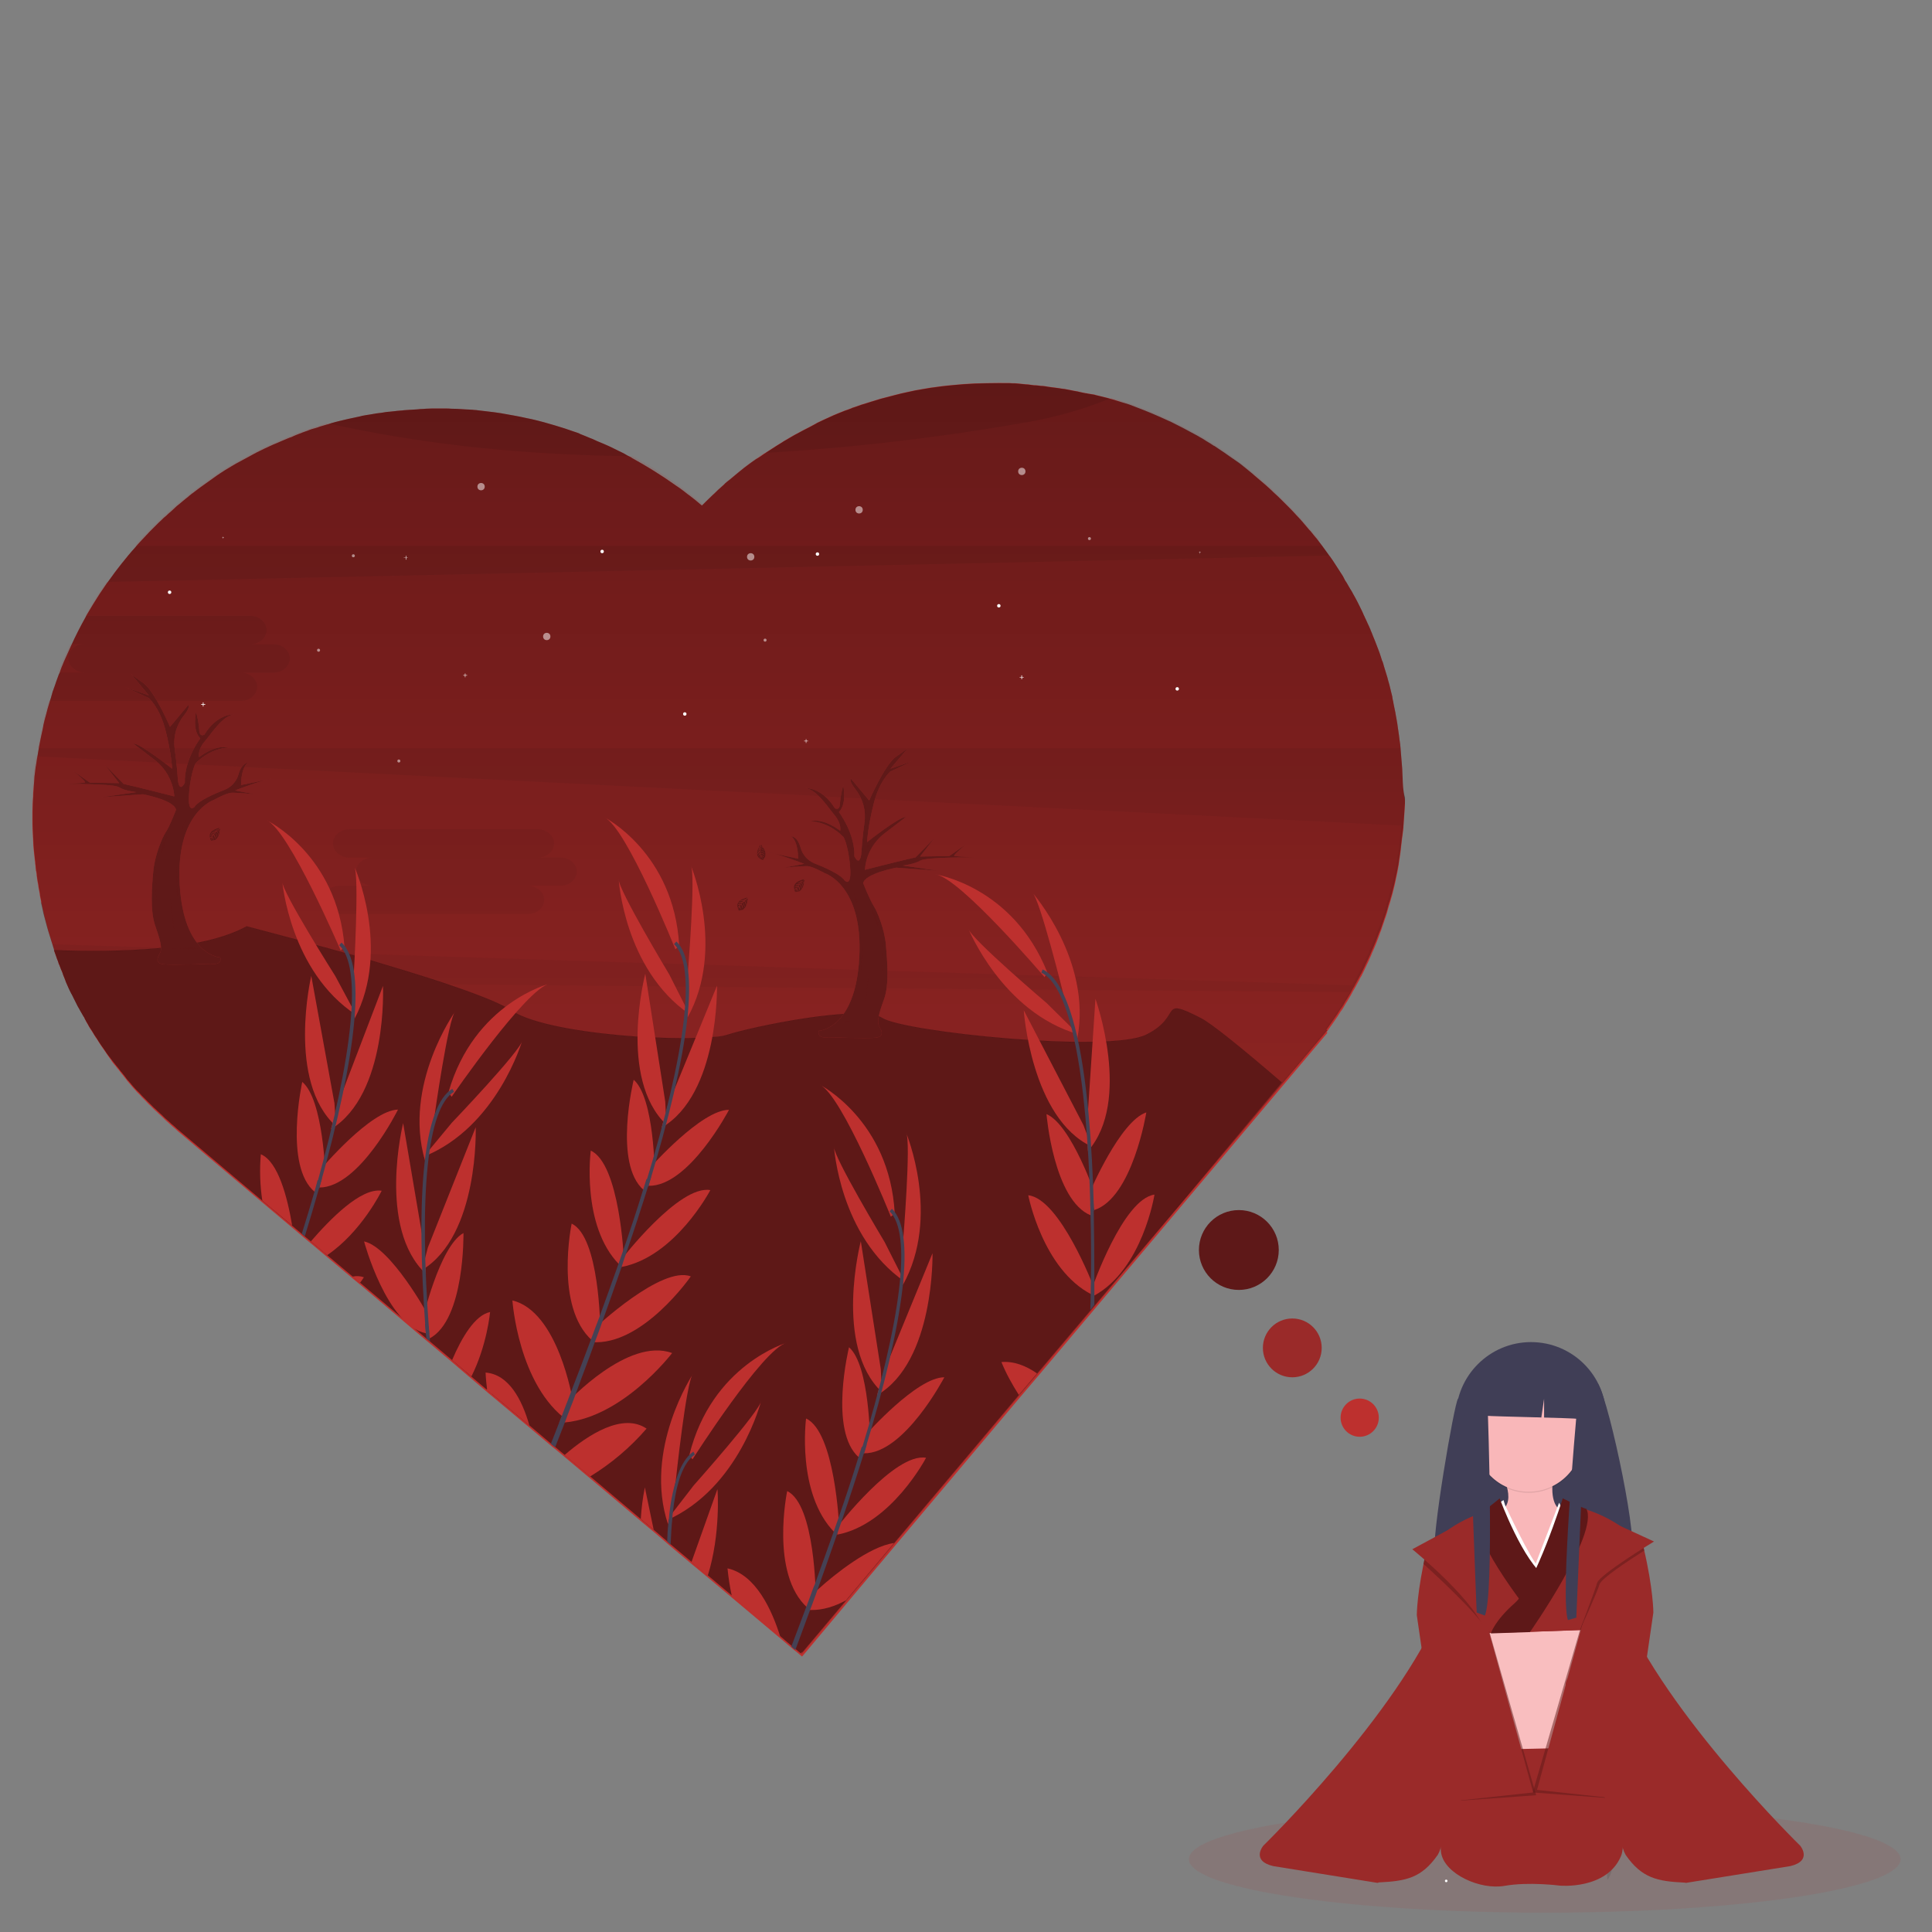 <?xml version="1.0" encoding="utf-8"?>
<!-- Generator: Adobe Illustrator 19.2.1, SVG Export Plug-In . SVG Version: 6.00 Build 0)  -->
<svg version="1.1" id="Layer_1" xmlns="http://www.w3.org/2000/svg" xmlns:xlink="http://www.w3.org/1999/xlink" x="0px" y="0px"
	 viewBox="0 0 900 900" style="enable-background:new 0 0 900 900;" xml:space="preserve">
<rect x="0" y="0" width="900" height="900" fill="#808080" stroke="none"/>
<style type="text/css">
	.st0{opacity:0.1;fill:#BD302E;enable-background:new    ;}
	.st1{fill:#403E56;}
	.st2{fill:#F9B7B9;}
	.st3{opacity:0.1;fill:#010101;enable-background:new    ;}
	.st4{fill:#FFFFFF;}
	.st5{fill:#F3787A;}
	.st6{fill:#BD302E;}
	.st7{fill:url(#SVGID_1_);}
	.st8{opacity:0.5;fill:#010101;enable-background:new    ;}
	.st9{opacity:0.5;fill:#FFFFFF;enable-background:new    ;}
	.st10{fill:#454154;}
	.st11{opacity:0.5;}
	.st12{fill:#010101;}
	.st13{fill:#5E1818;}
	.st14{fill:#9A2A29;}
	.st15{fill:#F9BEBF;}
	.st16{opacity:0.5;fill:#5E1818;enable-background:new    ;}
</style>
<g id="_x36_0679b35-6ea9-4c6b-a942-6ba01155579b">
	<title>heartbroken</title>
	<ellipse class="st0" cx="719.6" cy="866.1" rx="165.8" ry="24.9"/>
	<path class="st1" d="M679.2,651.6c-1.7,1.7-12.8,66.5-10.7,72.1c2.2,5.9,5.8,11.7,11.6,14c4.1,1.6,8.7,1.2,13.1,2
		c6.4,1.2,12.4,5.2,18.9,5.1c6.3-0.1,11.9-4.1,16.8-8.3c4.9-4.2,9.5-8.9,15.6-10.8c4.8-1.5,10-1.3,14.9-2.1
		c4.9-0.8-9.4-69.6-14.9-78.8c-3.9-1.1-15.3-5-19.3-4.7c-8.1,0.2-7.9-0.7-15.8,0.6C703.7,641.6,682.9,647.9,679.2,651.6z"/>
	<rect x="689.6" y="678" class="st1" width="49.8" height="40.5"/>
	<rect x="689.6" y="663.7" class="st1" width="46.4" height="54.8"/>
	<path class="st2" d="M699.8,687.2c0,0,9.3,16.9-5.7,17.9c-15,1-2.5,30.6-2.5,30.6s18.4,12.2,18.8,12.2s15.2,0.2,15.6-0.2
		c0.4-0.3,11.8-14.5,11.8-14.5l1.6-16.4l-4.1-13c0,0-15.8,6.7-11.4-18.1L699.8,687.2z"/>
	<path class="st3" d="M747.3,814.3l-2.4,3.3c-5.5-0.3-15.3-1.4-15.3-1.4s-4.8,2.9-7.3,1.9s-34.5-0.6-38.4-3c-3-2-11.1-1.3-15.4-2.1
		l2.8-5l40.5-4.8L747.3,814.3z"/>
	<circle class="st3" cx="712.1" cy="670.3" r="25.1"/>
	<circle class="st2" cx="712.1" cy="669.8" r="25.1"/>
	<path class="st3" d="M667.3,771.4c-1.5,1.1,1.4-1.9,1.4-1.9l-5.9,0.9c0,0,1.1-14.3,0.9-23.5c7.8,6.1,13.7,23.5,13.7,23.5
		C679.9,777.3,669.2,769.1,667.3,771.4z"/>
	<path class="st3" d="M740.1,792.7c-0.1,2.8,5.4,9.3,8.3,12.6c-1.1,2.8-2.6,5.4-4.2,8l-0.1,0.1l-2.1,2.8c-1.3,1.8-2.7,3.8-4,5.5
		c-1.8,2.6-3.3,4.6-3.3,4.6s-11,29-13.9,21.5c-1.1-2.6-1.5-5.4-1.4-8.2c0.2-5.8,2.4-12.6,6.9-21c0.5-0.9,0.9-1.7,1.4-2.6
		c1.3-2.6,2.4-4.9,3.4-6.9c1.7-3.6,3.3-7.2,4.6-11C735.8,798.1,740.2,789.1,740.1,792.7z"/>
	<path class="st3" d="M714.6,790.2c0,0,23.8-4.5,24.1-3C739.1,788.6,714.6,790.2,714.6,790.2z"/>
	<path class="st3" d="M722.2,793.9c0,0,14.4-2.9,14.5-1.6C736.7,793.6,722.2,793.9,722.2,793.9z"/>
	<path class="st3" d="M674.7,806c0,0,28.1,5,32.6,5.9c4.5,1,19.8,0,19.8,0s-19.7-0.2-21.9-1.9C703,808.5,674.7,806,674.7,806z"/>
	<path class="st3" d="M715,822.1c0,0,9.8-1.1,8.9,0C723.1,823.2,715,822.1,715,822.1z"/>
	<path class="st3" d="M710.6,837.4c0,0,8.4-7.5,8.4-6.4C718.9,832,710.6,837.4,710.6,837.4z"/>
	<path class="st3" d="M765.4,725.4l-17.1,7.8c0-0.6,1.1-1.1,1.1-1.6c-1.5-14.8,16.1-10.6,16.1-10.6
		C765.7,722.5,765.7,724,765.4,725.4z"/>
	<path class="st1" d="M688.6,648.7c-0.8,1.7-1.3,3.5-1.5,5.4c-0.2,1.9,0.7,3.7,2.4,4.7c0.8,0.4,1.6,0.7,2.5,0.7
		c4.3,0.4,40.6,1,43.6,1.5s6.3,7.1,8.2,4.9c1.7-1.9,2.1-4.6,2-7.2c-0.3-6.9-3.3-13.4-8.5-18.1c-5.1-4.6-11.5-7.6-18.2-8.7
		c-5.4-1.1-11.1,0-15.5,3.1c-4.5,2.8-8.4,6.3-11.5,10.6c-0.9,1.3-1.9,2.6-3,3.7c-1.1,1.1-2.7,1.7-4.3,1.6"/>
	<circle class="st4" cx="677.3" cy="860.1" r="0.6"/>
	<circle class="st4" cx="673.7" cy="876.2" r="0.6"/>
	<circle class="st4" cx="752.4" cy="857.9" r="0.6"/>
	<path class="st3" d="M747.3,859.1c0,0,7.2,8.6,1.5,16.7"/>
	<path class="st3" d="M685.8,860.7c0,0-5.1,6.4-1.1,11.8"/>
	<path class="st3" d="M705.3,724.5c0,0,8.9,7,7.8,10.2C713.1,734.7,711.5,730.1,705.3,724.5z"/>
	<path class="st3" d="M722.8,724.5c0,0-8.9,7-7.7,10.2C715,734.7,716.5,730.1,722.8,724.5z"/>
	<path class="st5" d="M744.8,760.4"/>
	<path class="st3" d="M718.2,757.7c0,0,3.8,6.2,6.3,6.2C724.5,763.9,718.6,759.2,718.2,757.7z"/>
	<path class="st6" d="M653.4,362.5c0-0.7-0.1-1.2-0.1-1.9c0-0.8-0.1-1.7-0.1-2.5c-0.1-0.8-0.1-1.7-0.2-2.5c-0.2-2.4-0.4-4.9-0.6-7.3
		c-0.1-1.1-0.2-2.3-0.4-3.3c-0.1-0.8-0.2-1.6-0.3-2.4c0-0.2-0.1-0.5-0.1-0.7c-0.1-0.7-0.2-1.4-0.3-2.1c0-0.2-0.1-0.3-0.1-0.6
		c-0.1-0.7-0.2-1.5-0.3-2.2c-0.2-1.1-0.4-2.3-0.6-3.4c-0.2-0.7-0.2-1.5-0.4-2.2c-0.2-1.1-0.5-2.3-0.7-3.4l-0.2-1.2
		c-0.2-0.7-0.3-1.3-0.4-2v-0.2c-0.2-0.9-0.5-1.9-0.7-2.8c-0.2-1-0.5-2-0.7-2.9c-0.2-0.7-0.4-1.4-0.6-2.1c-0.1-0.4-0.2-0.8-0.3-1.2
		c-0.5-1.6-1-3.3-1.5-4.9c-0.2-0.5-0.2-0.8-0.4-1.4c-0.2-0.6-0.3-1.1-0.6-1.6c-0.2-0.7-0.5-1.5-0.7-2.2c-0.2-0.5-0.3-0.9-0.5-1.5
		c-0.2-0.6-0.4-1.1-0.6-1.6c-0.9-2.4-1.8-4.7-2.8-7.1c-0.2-0.7-0.6-1.3-0.8-2c-0.4-1.1-0.9-2-1.4-3.1c-0.3-0.8-0.7-1.5-1.1-2.4
		l-0.1-0.2c-0.2-0.6-0.6-1.1-0.8-1.8c-0.2-0.4-0.4-0.9-0.6-1.3c-1.3-2.7-2.6-5.3-4.1-7.9c-0.4-0.8-0.8-1.5-1.4-2.4
		c-0.5-0.9-1-1.8-1.5-2.6c-0.6-0.8-1.1-1.7-1.5-2.6s-1.1-1.7-1.6-2.6c-1.1-1.7-2.2-3.4-3.3-5.1c-0.6-0.8-1.1-1.7-1.8-2.5
		c-0.5-0.7-1-1.4-1.5-2.1c-0.7-0.9-1.2-1.7-1.9-2.6c-0.6-0.7-1.1-1.5-1.6-2.1c-0.3-0.5-0.7-0.8-1-1.3c-0.1-0.1-0.2-0.2-0.2-0.2
		c-0.3-0.4-0.6-0.7-0.9-1.1s-0.6-0.7-0.9-1.1c-0.4-0.6-0.9-1.1-1.4-1.6c-1.9-2.2-3.7-4.5-5.8-6.6l-1-1.1c-0.9-1-1.8-1.9-2.7-2.8
		c-0.4-0.3-0.7-0.8-1.1-1.1c-0.6-0.6-1.1-1.1-1.7-1.7c-1.4-1.4-2.8-2.8-4.3-4.1l-0.5-0.5l-0.2-0.2c-0.4-0.4-0.9-0.8-1.3-1.2
		c-1.1-1-2.2-2-3.3-2.9c-0.7-0.6-1.3-1.1-2-1.7l-1.3-1.1l-1.3-1.1c-1.1-0.9-2.2-1.8-3.3-2.7l-0.7-0.5l-1.1-0.9
		c-0.7-0.6-1.5-1.1-2.2-1.6c-0.5-0.4-1.1-0.7-1.5-1.1h-0.1c-2.8-2-5.7-4-8.6-5.9c-0.2-0.2-0.3-0.2-0.6-0.3l-1.5-1
		c-1.2-0.7-2.5-1.5-3.7-2.3c-0.7-0.4-1.5-0.8-2.1-1.2l-1.3-0.7c-3.8-2.1-7.6-4.1-11.5-6c-0.6-0.2-1.1-0.5-1.6-0.7
		c-4.6-2.1-9.2-4.1-13.8-5.8c-0.5-0.2-1.1-0.4-1.5-0.6c-1.7-0.7-3.3-1.2-5-1.7l-3-1l-2.3-0.7h-0.1c-1.1-0.3-2.2-0.7-3.3-0.9
		l-2.8-0.7l-1.3-0.3l-0.6-0.2l-3.1-0.5c-0.3-0.1-0.7-0.2-1.1-0.2c-0.4-0.1-1-0.2-1.5-0.3c-0.7-0.2-1.5-0.3-2.2-0.5
		c-0.6-0.1-1.1-0.2-1.7-0.3c-1-0.2-2-0.4-3-0.6c-0.9-0.2-1.7-0.3-2.6-0.4c-0.9-0.1-1.8-0.3-2.7-0.4l-1.6-0.2
		c-0.7-0.1-1.5-0.2-2.2-0.3l-1.1-0.2c-0.7-0.1-1.5-0.2-2.3-0.2c-0.2,0-0.4-0.1-0.6-0.1c-0.9-0.1-1.7-0.2-2.6-0.2l-1.5-0.2
		c-0.7-0.1-1.4-0.2-2-0.2l-2-0.2c-0.7-0.1-1.3-0.1-2-0.2c-0.7-0.1-1.5-0.1-2.3-0.1l-1.8-0.1c-0.6,0-1.4,0-2.1,0H465
		c-3.6,0-7.2,0.1-10.8,0.2c-1.8,0.1-3.5,0.2-5.2,0.3c-2.6,0.2-5.2,0.5-7.8,0.7l-2.6,0.3c-1.7,0.2-3.5,0.5-5.2,0.7l-2.4,0.4
		c-1.5,0.2-3.1,0.6-4.6,0.8c-1.5,0.3-3.1,0.7-4.6,1c-1.5,0.3-3,0.7-4.6,1.1l-2.3,0.6c-1.5,0.4-3,0.8-4.6,1.2l-2.3,0.7
		c-0.7,0.2-1.5,0.5-2.3,0.7l-2.2,0.7l-2.3,0.7c-1.5,0.5-2.9,1.1-4.4,1.5H397l-2.1,0.8c-0.7,0.2-1.5,0.5-2.2,0.8l-2,0.8
		c-0.8,0.3-1.6,0.7-2.4,1c-0.7,0.3-1.5,0.7-2.2,1l-2.2,1c-0.7,0.3-1.5,0.7-2.1,1c-0.7,0.3-1.5,0.7-2.1,1.1l-1.3,0.7l-1.3,0.7
		c-2,1-3.9,2-5.9,3.1c-0.7,0.3-1.4,0.8-2,1.1c-1.2,0.7-2.4,1.4-3.6,2.1c-0.4,0.2-0.8,0.5-1.1,0.7c-1.9,1.1-3.8,2.4-5.7,3.6l-1.7,1.1
		l-1.8,1.2c-0.6,0.4-1.2,0.9-1.9,1.3L352,214c-0.3,0.2-0.6,0.5-1,0.7c-0.6,0.4-1.2,0.9-1.8,1.3c-1.7,1.2-3.3,2.5-5,3.9
		c-0.6,0.5-1.1,0.9-1.7,1.4l-1.8,1.5c-0.6,0.5-1.3,1.1-2,1.6c-0.5,0.4-1.1,0.9-1.5,1.4c-0.6,0.6-1.3,1.1-2,1.8
		c-0.5,0.4-0.9,0.8-1.5,1.4c-0.6,0.6-1.1,1.1-1.7,1.6c-1.1,1.1-2.1,2-3.2,3.1c-0.6,0.6-1.2,1.2-1.8,1.8l-0.4-0.3
		c-1.7-1.5-3.5-2.9-5.3-4.3l-1.1-0.8c-1.1-0.9-2.3-1.8-3.4-2.6l-1.9-1.3c-6.6-4.7-13.5-9-20.6-12.9l-0.2-0.2l-1.8-0.9l-1.2-0.7
		c-0.9-0.5-1.9-1-2.8-1.4c-0.6-0.3-1.4-0.7-2-1c-0.9-0.5-1.8-0.8-2.7-1.3l-2.5-1.1c-1-0.4-2-0.8-2.9-1.2l-2.4-1.1l-0.8-0.3
		c-0.8-0.3-1.6-0.7-2.4-1s-1.7-0.7-2.5-1L270,202c-0.8-0.3-1.7-0.7-2.5-0.9c-3-1.1-5.9-2-8.9-2.9c-1.7-0.5-3.5-1-5.2-1.5
		c-0.9-0.2-1.8-0.5-2.7-0.7l-1.6-0.4l-1.7-0.4l-2-0.4c-2.1-0.5-4.2-0.9-6.4-1.3c-1-0.2-1.9-0.3-2.8-0.5c-1-0.2-1.9-0.3-2.8-0.5
		c-2-0.3-4-0.6-6-0.8c-1.7-0.2-3.4-0.4-5.1-0.6c-0.4-0.1-0.7-0.1-1.1-0.1c-1.5-0.2-3-0.2-4.5-0.3l-1.5-0.1c-1.6-0.1-3.3-0.2-4.9-0.2
		c-1-0.1-2-0.1-2.9-0.1h-6.2c-0.9,0-1.8,0.1-2.8,0.1l-1.3,0.1c-1,0-1.8,0.1-2.8,0.2c-1,0.1-2,0.1-3,0.2H191l-2.8,0.2l-0.8,0.1
		l-2.4,0.2l-0.8,0.1l-2.8,0.3h-0.2c-1,0.1-2,0.2-2.9,0.4l-0.7,0.1c-0.8,0.1-1.6,0.2-2.4,0.3l-0.5,0.1c-1,0.2-2,0.3-3,0.5l-0.7,0.1
		c-0.9,0.2-1.9,0.3-2.8,0.5h0.3c-1,0.2-2,0.4-2.8,0.6c-2.5,0.5-5,1.1-7.5,1.7l-2,0.5l-0.7,0.2c-0.7,0.2-1.5,0.4-2.3,0.7
		c-0.2,0.1-0.5,0.2-0.7,0.2c-0.9,0.2-1.8,0.6-2.7,0.8l-0.7,0.2c-0.8,0.3-1.6,0.6-2.4,0.8c-0.3,0.1-0.7,0.2-1.1,0.3
		c-0.7,0.2-1.3,0.4-2,0.7l-0.2,0.1c-1,0.3-1.9,0.7-2.8,1l-2.8,1.1l-1.6,0.7l-0.1,0.1c-0.7,0.2-1.5,0.5-2.2,0.8l-2.6,1.1
		c-0.8,0.3-1.5,0.7-2.3,1l-1.7,0.7c-2.5,1.1-5,2.3-7.6,3.6l-1.5,0.8l-2,1.1c-1.6,0.9-3.3,1.8-5,2.7l-1.3,0.7
		c-0.7,0.4-1.5,0.9-2.2,1.3c-0.3,0.2-0.7,0.4-1,0.6c-0.7,0.4-1.4,0.8-2,1.2l-0.9,0.6c-0.4,0.2-0.7,0.5-1.1,0.7l-1.5,1l-2.1,1.5
		l-2.1,1.5l-1.4,1c-1.4,1-2.8,2-4.1,3l-1.3,1c-0.6,0.4-1.1,0.8-1.7,1.3c-0.2,0.2-0.6,0.4-0.8,0.7c-1.5,1.1-2.9,2.4-4.4,3.6
		c-0.3,0.2-0.6,0.5-0.9,0.7l-1.6,1.5l-1.2,1.1c-0.7,0.6-1.4,1.2-2,1.8l-1.4,1.2l-0.8,0.8l-1.4,1.3l-0.7,0.7
		c-0.6,0.6-1.1,1.1-1.6,1.6c-0.1,0.1-0.2,0.2-0.3,0.3c-0.6,0.6-1.2,1.2-1.8,1.8c-1.5,1.6-3.1,3.3-4.6,4.9c-0.7,0.8-1.4,1.5-2.1,2.4
		c-1.1,1.2-2.2,2.5-3.3,3.8c-0.4,0.6-0.9,1.1-1.3,1.6c-0.4,0.6-0.9,1.1-1.3,1.6c-1.7,2.2-3.4,4.3-5,6.6l-1.1,1.5
		c-0.4,0.5-0.8,1.1-1.2,1.6c-2.3,3.3-4.4,6.5-6.4,9.8c-0.4,0.7-0.8,1.3-1.2,2s-0.8,1.3-1.2,2s-0.8,1.3-1.1,2
		c-2.4,4.3-4.7,8.8-6.7,13.3c-1.1,2.4-2.2,4.8-3.3,7.3c-0.2,0.5-0.4,1-0.6,1.5c-0.3,0.7-0.6,1.3-0.8,2c-0.2,0.3-0.2,0.6-0.3,0.9
		c-0.2,0.6-0.4,1.1-0.7,1.6c-0.4,1.1-0.8,2.2-1.2,3.3c-0.3,1-0.7,2-1,2.9c-0.1,0.2-0.2,0.4-0.2,0.6c-0.3,0.7-0.6,1.5-0.8,2.4v0.1
		c-0.2,0.5-0.3,0.9-0.4,1.4c-0.3,0.8-0.5,1.6-0.8,2.5c-0.3,0.9-0.6,1.9-0.8,2.7s-0.5,1.8-0.7,2.7c-0.1,0.3-0.2,0.8-0.3,1.1
		c-0.3,1.1-0.6,2.1-0.8,3.2c-0.2,0.5-0.2,1-0.3,1.5c-0.1,0.5-0.2,1-0.3,1.5c-0.2,1.1-0.5,2.1-0.7,3.2c-0.2,0.7-0.2,1.3-0.4,2
		c-0.3,1.5-0.6,2.9-0.8,4.3s-0.5,2.8-0.7,4.1c-0.2,1.1-0.3,2.2-0.5,3.3c-0.1,0.2-0.1,0.2-0.1,0.4c-0.2,1.1-0.2,2.2-0.4,3.3
		c-0.2,1.1-0.2,2.4-0.3,3.5s-0.2,2.3-0.3,3.3v0.2c-0.1,1.1-0.2,2.4-0.2,3.5s-0.2,2.3-0.2,3.4v0.2c0,1.1-0.1,2.2-0.1,3.3v3.5
		c0,1.8,0,3.5,0.1,5.3c0,0.7,0.1,1.4,0.1,2c0.1,3.3,0.3,6.4,0.7,9.7c0.1,0.6,0.1,1.2,0.2,1.9c0.1,0.7,0.2,1.2,0.2,1.9
		c0.2,1.1,0.2,2.4,0.4,3.5c0.1,0.1,0.1,0.2,0.1,0.3c0.1,0.6,0.2,1.2,0.2,1.8c0.2,1.2,0.3,2.5,0.6,3.7c0.1,0.5,0.2,1.1,0.2,1.5
		c0.2,0.9,0.3,1.7,0.5,2.6c0.1,0.5,0.2,1,0.2,1.5l0.4,1.9c0.1,0.6,0.2,1.1,0.3,1.6l0.1,0.3c0.2,1.2,0.6,2.4,0.8,3.6l0.4,1.9
		c0.3,1.2,0.7,2.4,1,3.7l0.5,1.9c0.3,1.2,0.7,2.4,1.1,3.7c0.7,2.2,1.3,4.3,2,6.5c0.2,0.4,0.3,0.9,0.4,1.3c0,0.1,0.1,0.2,0.1,0.2
		c0.3,0.9,0.7,1.9,1,2.8c0.2,0.6,0.4,1.2,0.7,1.9c0.1,0.2,0.2,0.4,0.2,0.6c0.1,0.2,0.2,0.4,0.2,0.6l0.1,0.2l0.1,0.2
		c0,0.1,0.1,0.1,0.1,0.2l0.1,0.2c0.1,0.2,0.2,0.6,0.3,0.8c0.2,0.7,0.6,1.5,0.9,2.2c0.1,0.3,0.2,0.6,0.3,0.9c0.2,0.4,0.3,0.9,0.6,1.3
		c0.2,0.6,0.5,1.1,0.7,1.8c0.1,0.2,0.2,0.4,0.2,0.6l0.3,0.6l0.7,1.6c0.1,0.2,0.2,0.4,0.3,0.6c0.2,0.4,0.3,0.7,0.5,1.1
		c0,0.1,0.1,0.2,0.1,0.2l0.7,1.4l0.2,0.3l0.1,0.2c0,0.1,0.1,0.2,0.1,0.2c0.1,0.2,0.2,0.4,0.3,0.7c0.2,0.2,0.2,0.6,0.4,0.8
		c0.2,0.4,0.4,0.8,0.6,1.2l0.8,1.6c0.3,0.7,0.7,1.4,1.1,2c0.2,0.5,0.6,1,0.8,1.5l0.1,0.1c0.3,0.5,0.6,1.1,0.9,1.6
		c0.1,0.1,0.1,0.2,0.2,0.3l0.2,0.5l0.3,0.6l0.2,0.5c0.2,0.2,0.3,0.5,0.4,0.7l1,1.7l0.3,0.6c0.3,0.6,0.7,1.1,1.1,1.7
		c0.5,0.7,0.9,1.5,1.4,2.3c0.1,0.2,0.2,0.2,0.2,0.4l0.2,0.2c0.5,0.7,1,1.5,1.5,2.3l0.1,0.2c0.5,0.7,0.9,1.4,1.4,2.1l0.8,1.1
		c0.4,0.6,0.7,1.1,1.1,1.6l0.3,0.5l0.2,0.3l0.5,0.7l0.4,0.6l0.2,0.3l0.5,0.6l0.2,0.4l0.2,0.3c0.4,0.6,0.9,1.2,1.4,1.8
		c0.1,0.1,0.1,0.2,0.2,0.2c0.2,0.3,0.4,0.5,0.7,0.9c0.2,0.4,0.7,0.8,0.9,1.1c0.2,0.3,0.5,0.6,0.7,0.9c0.4,0.6,0.8,1.1,1.3,1.6
		l0.2,0.3c0.5,0.7,1.1,1.3,1.5,1.9l0.2,0.3c0.4,0.4,0.7,0.9,1.1,1.3c0.6,0.7,1.1,1.3,1.7,2l1,1.1c0.2,0.2,0.4,0.4,0.6,0.7
		c0.3,0.4,0.7,0.7,1.1,1.1l0.7,0.7c0.4,0.5,0.8,0.9,1.2,1.3l1.2,1.2c0.9,1,1.9,2,2.8,2.8l0.1,0.1c0.3,0.3,0.6,0.7,0.9,0.9l0.6,0.6
		l0.8,0.7c0.6,0.6,1.1,1.1,1.7,1.6l0.2,0.2l0.1,0.1l1,0.9l0.4,0.4l0.3,0.3c0.5,0.5,0.9,0.9,1.4,1.3c0.7,0.7,1.4,1.2,2.1,1.9l0.2,0.2
		l0.4,0.3c0.7,0.6,1.4,1.2,2,1.8l39.7,33.5l14,11.8l4.6,3.9l1.4,1.2l2.8,2.3l7.6,6.4l11.8,9.9l0.5,0.4l3,2.5l19,16l6.8,5.8l5,4.2
		l1.8,1.5l10.1,8.5l9,7.7l7.2,6.1l0.2,0.2l2.3,1.9l17.4,14.6l10.2,8.6l2,1.6l4.3,3.6l11.9,10l23.6,19.9l6,5l6.2,5.3l1.6,1.4l9.9,8.3
		l7.6,6.3l11.2,9.4l22.6,19l5.4,4.6l1.9,1.5l2,1.7l0.2,0.2l0.9-1l20.2-24.1l22.4-26.7l58.1-69l8.5-10l66.1-78.4l48.1-57.1l20.5-24.3
		l-0.4-0.3c1.2-1.7,2.4-3.4,3.6-5.1c0.6-0.8,1.1-1.7,1.7-2.5c0.2-0.4,0.5-0.8,0.7-1.1c0.3-0.6,0.7-1.1,1.1-1.6
		c0.5-0.7,1-1.5,1.4-2.3c0.3-0.6,0.7-1.1,1-1.6c0.6-1,1.2-2,1.8-3l0.2-0.4c0.2-0.5,0.6-1,0.8-1.5c0.2-0.2,0.3-0.6,0.5-0.8
		c0.8-1.5,1.6-2.9,2.4-4.4c0.3-0.7,0.7-1.4,1.1-2c0.8-1.5,1.5-3.2,2.3-4.8c0.3-0.7,0.7-1.4,1-2.1c0.4-0.9,0.8-1.8,1.2-2.7
		c0.2-0.7,0.5-1.2,0.8-1.9c0.3-0.6,0.6-1.4,0.9-2.1c0.7-1.5,1.2-3.1,1.8-4.6c0.2-0.6,0.5-1.2,0.6-1.7c0.2-0.5,0.4-1,0.6-1.5
		c0.2-0.8,0.5-1.5,0.8-2.4c0.3-0.9,0.6-1.9,0.9-2.7c0.3-0.8,0.6-1.6,0.8-2.4c0.2-0.5,0.3-1,0.4-1.4c0.3-1.2,0.7-2.4,1.1-3.6
		c0.2-0.5,0.2-1,0.4-1.5c0.2-0.7,0.4-1.4,0.6-2c0.3-1.1,0.6-2.4,0.9-3.6c0.2-0.7,0.3-1.4,0.5-2.1c0.1-0.5,0.2-1,0.3-1.5
		c0.5-2.1,0.9-4.3,1.3-6.5c0.1-0.5,0.2-1,0.2-1.5c0.1-0.6,0.2-1.3,0.3-2c0.1-0.5,0.2-0.9,0.2-1.4c0.2-1.1,0.3-2,0.4-3.1
		s0.3-2.2,0.4-3.3v-0.3c0.1-0.4,0.1-0.8,0.2-1.3s0.1-1.1,0.2-1.5c0-0.2,0.1-0.6,0.1-0.8c0-0.3,0.1-0.8,0.2-1.6
		c0.2-2.9,0.4-5.8,0.6-8.7c0.1-0.6,0-1.1,0.1-1.7c0.1-0.7,0.1-1.4,0.1-2v-1.6C653.5,368,653.5,365.2,653.4,362.5z"/>
	
		<linearGradient id="SVGID_1_" gradientUnits="userSpaceOnUse" x1="398.606" y1="804.088" x2="398.606" y2="211.677" gradientTransform="matrix(1 0 0 1 -64.27 -33.49)">
		<stop  offset="0" style="stop-color:#010101;stop-opacity:0.1"/>
		<stop  offset="0.47" style="stop-color:#010101;stop-opacity:0.3"/>
		<stop  offset="1" style="stop-color:#010101;stop-opacity:0.5"/>
	</linearGradient>
	<path class="st7" d="M653.4,362.5c0-0.7-0.1-1.2-0.1-1.9c0-0.8-0.1-1.7-0.1-2.5c-0.1-0.8-0.1-1.7-0.2-2.5c-0.2-2.4-0.4-4.9-0.6-7.3
		c-0.1-1.1-0.2-2.3-0.4-3.3c-0.1-0.8-0.2-1.6-0.3-2.4c0-0.2-0.1-0.5-0.1-0.7c-0.1-0.7-0.2-1.4-0.3-2.1c0-0.2-0.1-0.3-0.1-0.6
		c-0.1-0.7-0.2-1.5-0.3-2.2c-0.2-1.1-0.4-2.3-0.6-3.4c-0.2-0.7-0.2-1.5-0.4-2.2c-0.2-1.1-0.5-2.3-0.7-3.4l-0.2-1.2
		c-0.2-0.7-0.3-1.3-0.4-2v-0.2c-0.2-0.9-0.5-1.9-0.7-2.8c-0.2-1-0.5-2-0.7-2.9c-0.2-0.7-0.4-1.4-0.6-2.1c-0.1-0.4-0.2-0.8-0.3-1.2
		c-0.5-1.6-1-3.3-1.5-4.9c-0.2-0.5-0.2-0.8-0.4-1.4c-0.2-0.6-0.3-1.1-0.6-1.6c-0.2-0.7-0.5-1.5-0.7-2.2c-0.2-0.5-0.3-0.9-0.5-1.5
		c-0.2-0.6-0.4-1.1-0.6-1.6c-0.9-2.4-1.8-4.7-2.8-7.1c-0.2-0.7-0.6-1.3-0.8-2c-0.4-1.1-0.9-2-1.4-3.1c-0.3-0.8-0.7-1.5-1.1-2.4
		l-0.1-0.2c-0.2-0.6-0.6-1.1-0.8-1.8c-0.2-0.4-0.4-0.9-0.6-1.3c-1.3-2.7-2.6-5.3-4.1-7.9c-0.4-0.8-0.8-1.5-1.4-2.4
		c-0.5-0.9-1-1.8-1.5-2.6c-0.6-0.8-1.1-1.7-1.5-2.6s-1.1-1.7-1.6-2.6c-1.1-1.7-2.2-3.4-3.3-5.1c-0.6-0.8-1.1-1.7-1.8-2.5
		c-0.5-0.7-1-1.4-1.5-2.1c-0.7-0.9-1.2-1.7-1.9-2.6c-0.6-0.7-1.1-1.5-1.6-2.1c-0.3-0.5-0.7-0.8-1-1.3c-0.1-0.1-0.2-0.2-0.2-0.2
		c-0.3-0.4-0.6-0.7-0.9-1.1s-0.6-0.7-0.9-1.1c-0.4-0.6-0.9-1.1-1.4-1.6c-1.9-2.2-3.7-4.5-5.8-6.6l-1-1.1c-0.9-1-1.8-1.9-2.7-2.8
		c-0.4-0.3-0.7-0.8-1.1-1.1c-0.6-0.6-1.1-1.1-1.7-1.7c-1.4-1.4-2.8-2.8-4.3-4.1l-0.5-0.5l-0.2-0.2c-0.4-0.4-0.9-0.8-1.3-1.2
		c-1.1-1-2.2-2-3.3-2.9c-0.7-0.6-1.3-1.1-2-1.7l-1.3-1.1l-1.2-1.1c-1.1-0.9-2.2-1.8-3.3-2.7l-0.6-0.5l-1.1-0.9
		c-0.7-0.6-1.5-1.1-2.2-1.6c-0.5-0.4-1.1-0.7-1.5-1.1h-0.1c-2.8-2-5.7-4-8.6-5.9c-0.2-0.2-0.3-0.2-0.6-0.3l-1.5-1
		c-1.2-0.7-2.5-1.5-3.7-2.3c-0.7-0.4-1.5-0.8-2.1-1.2l-1.3-0.7c-3.8-2.1-7.6-4.1-11.5-6c-0.6-0.2-1.1-0.5-1.6-0.7
		c-4.6-2.1-9.2-4.1-13.8-5.8c-0.5-0.2-1.1-0.4-1.5-0.6c-1.7-0.7-3.3-1.2-5-1.7l-0.8-0.2c-0.7-0.2-1.5-0.5-2.3-0.7l-2.3-0.7h-0.1
		c-1.1-0.3-2.2-0.7-3.3-0.9l-2.8-0.7l-1.3-0.3l-0.6-0.2l-3.1-0.5c-0.3-0.1-0.7-0.2-1.1-0.2c-0.4-0.1-1-0.2-1.5-0.3
		c-0.7-0.2-1.5-0.3-2.2-0.5c-0.6-0.1-1.1-0.2-1.7-0.3c-1-0.2-2-0.4-3-0.6c-0.9-0.2-1.7-0.3-2.6-0.4c-0.9-0.1-1.8-0.3-2.7-0.4
		l-1.6-0.2c-0.7-0.1-1.5-0.2-2.2-0.3l-1.1-0.2c-0.7-0.1-1.5-0.2-2.3-0.2c-0.2,0-0.4-0.1-0.6-0.1c-0.9-0.1-1.7-0.2-2.6-0.2l-1.5-0.2
		c-0.7-0.1-1.4-0.2-2-0.2l-2-0.2c-0.7-0.1-1.3-0.1-2-0.2c-0.7-0.1-1.5-0.1-2.3-0.1l-1.8-0.1c-0.6,0-1.4,0-2.1,0H465
		c-3.6,0-7.2,0.1-10.8,0.2c-1.8,0.1-3.5,0.2-5.2,0.3c-2.6,0.2-5.2,0.4-7.8,0.7l-2.6,0.3c-1.7,0.2-3.5,0.5-5.2,0.7l-2.4,0.4
		c-1.5,0.2-3.1,0.6-4.6,0.8c-1.5,0.3-3.1,0.7-4.6,1c-1.5,0.3-3,0.7-4.6,1.1l-2.3,0.6c-1.5,0.4-3,0.8-4.6,1.2l-2.3,0.7
		c-0.7,0.2-1.5,0.5-2.3,0.7l-2.2,0.7l-2.3,0.7c-1.5,0.5-2.9,1.1-4.4,1.5H397l-2.1,0.8c-0.7,0.2-1.5,0.5-2.2,0.8l-2,0.8
		c-0.8,0.3-1.6,0.7-2.4,1c-0.7,0.3-1.5,0.7-2.2,1l-2.2,1c-0.7,0.3-1.5,0.7-2.1,1c-0.7,0.3-1.5,0.7-2.1,1.1l-1.3,0.7l-1.3,0.7
		c-2,1-3.9,2-5.9,3.1c-0.7,0.3-1.4,0.8-2,1.1c-1.2,0.7-2.4,1.4-3.6,2.1c-0.4,0.2-0.8,0.5-1.1,0.7c-1.9,1.1-3.8,2.4-5.7,3.6l-1.7,1.1
		l-1.8,1.2c-0.6,0.4-1.2,0.9-1.9,1.3L352,214c-0.3,0.2-0.6,0.5-1,0.7c-0.6,0.4-1.2,0.9-1.8,1.3c-1.7,1.2-3.3,2.5-5,3.9
		c-0.6,0.5-1.1,0.9-1.7,1.4l-1.8,1.5c-0.6,0.5-1.3,1.1-2,1.6c-0.5,0.4-1.1,0.9-1.5,1.4c-0.6,0.6-1.3,1.1-2,1.8
		c-0.5,0.4-0.9,0.8-1.5,1.4c-0.6,0.6-1.1,1.1-1.7,1.6c-1.1,1.1-2.1,2-3.2,3.1c-0.6,0.6-1.2,1.2-1.8,1.8l-0.4-0.3
		c-1.7-1.5-3.5-2.9-5.3-4.3l-1.1-0.8c-1.1-0.9-2.3-1.8-3.4-2.6l-1.9-1.3c-6.6-4.7-13.5-9-20.6-12.9l-0.2-0.2l-1.8-0.9l-1.2-0.7
		c-0.9-0.5-1.9-1-2.8-1.4c-0.6-0.3-1.4-0.7-2-1c-0.9-0.5-1.8-0.8-2.7-1.3l-2.5-1.1c-1-0.4-2-0.8-2.9-1.2l-2.4-1.1l-0.8-0.3
		c-0.8-0.3-1.6-0.7-2.4-1s-1.7-0.7-2.5-1L270,202c-0.8-0.3-1.7-0.7-2.5-0.9c-3-1.1-5.9-2-8.9-2.9c-1.7-0.5-3.5-1-5.2-1.5
		c-0.9-0.2-1.8-0.5-2.7-0.7l-1.6-0.4l-1.7-0.4l-2-0.4c-2.1-0.5-4.2-0.9-6.4-1.3c-1-0.2-1.9-0.3-2.8-0.5c-1-0.2-1.9-0.3-2.8-0.5
		c-2-0.3-4-0.6-6-0.8c-1.7-0.2-3.4-0.4-5.1-0.6c-0.4-0.1-0.7-0.1-1.1-0.1c-1.5-0.2-3-0.2-4.5-0.3l-1.5-0.1c-1.6-0.1-3.3-0.2-4.9-0.2
		c-1-0.1-2-0.1-2.9-0.1h-6.2c-0.9,0-1.8,0.1-2.8,0.1l-1.3,0.1c-1,0-1.8,0.1-2.8,0.2c-1,0.1-2,0.1-3,0.2H191l-2.8,0.2l-0.8,0.1
		l-2.4,0.2l-0.8,0.1l-2.8,0.3h-0.2c-1,0.1-2,0.2-2.9,0.4l-0.7,0.1c-0.8,0.1-1.6,0.2-2.4,0.3l-0.5,0.1c-1,0.2-2,0.3-3,0.5l-0.7,0.1
		c-0.9,0.2-1.9,0.3-2.8,0.5h0.3c-1,0.2-2,0.4-2.8,0.6c-2.5,0.5-5,1.1-7.5,1.7l-2,0.5l-0.7,0.2c-0.7,0.2-1.5,0.4-2.3,0.7
		c-0.2,0.1-0.5,0.2-0.7,0.2c-0.9,0.2-1.8,0.6-2.7,0.8l-0.7,0.2c-0.8,0.3-1.6,0.6-2.4,0.8c-0.3,0.1-0.7,0.2-1.1,0.3
		c-0.7,0.2-1.3,0.4-2,0.7l-0.2,0.1c-1,0.3-1.9,0.7-2.8,1l-2.8,1.1l-1.6,0.7l-0.1,0.1c-0.7,0.2-1.5,0.5-2.2,0.8l-2.6,1.1
		c-0.8,0.3-1.5,0.7-2.3,1l-1.7,0.7c-2.5,1.1-5,2.3-7.6,3.6l-1.5,0.8l-2,1.1c-1.6,0.9-3.3,1.8-5,2.7l-1.3,0.7
		c-0.7,0.4-1.5,0.9-2.2,1.3c-0.3,0.2-0.7,0.4-1,0.6c-0.7,0.4-1.4,0.8-2,1.2l-0.9,0.6c-0.4,0.2-0.7,0.5-1.1,0.7l-1.5,1l-2.1,1.5
		l-2.1,1.5l-1.4,1c-1.4,1-2.8,2-4.1,3l-1.3,1c-0.6,0.4-1.1,0.8-1.7,1.3c-0.2,0.2-0.6,0.4-0.8,0.7c-1.5,1.1-2.9,2.4-4.4,3.6
		c-0.3,0.2-0.6,0.5-0.9,0.7l-1.6,1.5l-1.2,1.1c-0.7,0.6-1.4,1.2-2,1.8l-1.4,1.2l-0.8,0.8l-1.4,1.3l-0.7,0.7
		c-0.6,0.6-1.1,1.1-1.6,1.6c-0.1,0.1-0.2,0.2-0.3,0.3c-0.6,0.6-1.2,1.2-1.8,1.8c-1.5,1.6-3.1,3.3-4.6,4.9c-0.7,0.8-1.4,1.5-2.1,2.4
		c-1.1,1.2-2.2,2.5-3.3,3.8c-0.4,0.6-0.9,1.1-1.3,1.6c-0.4,0.6-0.9,1.1-1.3,1.6c-1.7,2.2-3.4,4.3-5,6.6l-1.1,1.5
		c-0.4,0.5-0.8,1.1-1.2,1.6c-2.3,3.3-4.4,6.5-6.4,9.8c-0.4,0.7-0.8,1.3-1.2,2s-0.8,1.3-1.2,2s-0.8,1.3-1.1,2
		c-2.4,4.3-4.7,8.8-6.7,13.2c-1.1,2.4-2.2,4.8-3.3,7.3c-0.2,0.5-0.4,1-0.6,1.5c-0.3,0.7-0.6,1.3-0.8,2c-0.2,0.3-0.2,0.6-0.3,0.9
		c-0.2,0.6-0.4,1.1-0.7,1.6c-0.4,1.1-0.8,2.2-1.2,3.3c-0.3,1-0.7,2-1,2.9c-0.1,0.2-0.2,0.4-0.2,0.6c-0.3,0.7-0.6,1.5-0.8,2.4v0.1
		c-0.2,0.5-0.3,0.9-0.4,1.4c-0.3,0.8-0.5,1.6-0.8,2.5s-0.6,1.9-0.8,2.7s-0.5,1.8-0.7,2.7c-0.1,0.3-0.2,0.8-0.3,1.1
		c-0.3,1.1-0.6,2.1-0.8,3.2c-0.2,0.5-0.2,1-0.3,1.5c-0.1,0.5-0.2,1-0.3,1.5c-0.2,1.1-0.5,2.1-0.7,3.2c-0.2,0.7-0.2,1.3-0.4,2
		c-0.3,1.5-0.6,2.9-0.8,4.3s-0.5,2.8-0.7,4.1c-0.2,1.1-0.3,2.2-0.5,3.3c-0.1,0.2-0.1,0.2-0.1,0.4c-0.2,1.1-0.2,2.2-0.4,3.3
		c-0.2,1.1-0.2,2.4-0.3,3.5s-0.2,2.3-0.2,3.3v0.2c-0.1,1.1-0.2,2.4-0.2,3.5c-0.1,1.1-0.2,2.3-0.2,3.4v0.2c0,1.1-0.1,2.2-0.1,3.3v3.5
		c0,1.8,0,3.5,0.1,5.3c0,0.6,0.1,1.4,0.1,2c0.1,3.3,0.3,6.4,0.7,9.7c0.1,0.7,0.1,1.2,0.2,1.9c0.1,0.6,0.2,1.2,0.2,1.9
		c0.2,1.1,0.2,2.4,0.4,3.5c0.1,0.1,0.1,0.2,0.1,0.3c0.1,0.6,0.2,1.2,0.2,1.8c0.2,1.2,0.3,2.5,0.6,3.7c0.1,0.5,0.2,1.1,0.2,1.5
		c0.2,0.9,0.3,1.7,0.5,2.6c0.1,0.5,0.2,1,0.2,1.5l0.4,1.9c0.1,0.6,0.2,1.1,0.3,1.6L19,420c0.2,1.2,0.6,2.4,0.8,3.6l0.4,1.9
		c0.3,1.2,0.7,2.4,1,3.7l0.5,1.9c0.3,1.2,0.7,2.4,1.1,3.7c0.6,1.9,1.1,3.7,1.7,5.4c0.1,0.3,0.2,0.7,0.3,1.1c0.2,0.4,0.3,0.9,0.4,1.3
		c0,0.1,0.1,0.2,0.1,0.2c0.3,0.9,0.7,1.9,1,2.8c0.2,0.6,0.4,1.2,0.7,1.9c0.1,0.2,0.2,0.4,0.2,0.6c0.1,0.2,0.2,0.4,0.2,0.7l0.1,0.2
		l0.1,0.2c0,0.1,0.1,0.1,0.1,0.2l0.1,0.2c0.1,0.2,0.2,0.6,0.3,0.8c0.2,0.7,0.6,1.5,0.9,2.2c0.1,0.3,0.3,0.6,0.3,0.9
		c0.1,0.2,0.2,0.3,0.2,0.6l0.3,0.7c0.2,0.6,0.5,1.1,0.7,1.8c0.1,0.2,0.2,0.4,0.2,0.6l0.3,0.7l0.7,1.6c0.1,0.2,0.2,0.4,0.3,0.7
		c0.2,0.4,0.3,0.7,0.6,1.1c0,0.1,0.1,0.2,0.1,0.2l0.7,1.4l0.2,0.3l0.1,0.2c0,0.1,0.1,0.2,0.1,0.2c0.1,0.2,0.2,0.4,0.3,0.6
		c0.2,0.2,0.2,0.6,0.4,0.8c0.2,0.4,0.4,0.8,0.6,1.2l0.8,1.6c0.3,0.6,0.7,1.4,1.1,2c0.2,0.5,0.6,1,0.8,1.5l0.1,0.1
		c0.3,0.5,0.6,1.1,0.9,1.6c0.1,0.1,0.1,0.2,0.2,0.3l0.2,0.4l0.1,0.1l0.3,0.6l0.2,0.5c0.2,0.2,0.3,0.5,0.4,0.7l1,1.7l0.3,0.6
		c0.3,0.6,0.7,1.1,1.1,1.7c0.5,0.7,0.9,1.5,1.4,2.3c0.1,0.2,0.2,0.2,0.2,0.4l0.2,0.2c0.5,0.7,1,1.5,1.5,2.3l0.1,0.2
		c0.5,0.7,0.9,1.4,1.4,2.1l0.8,1.1c0.4,0.6,0.7,1.1,1.1,1.6l0.3,0.5l0.2,0.3l0.5,0.7l0.4,0.6L51,492l0.5,0.7l0.3,0.4l0.2,0.3
		c0.5,0.6,0.9,1.2,1.4,1.8c0.1,0.1,0.1,0.2,0.2,0.2c0.2,0.3,0.4,0.6,0.7,0.9c0.2,0.4,0.7,0.8,0.9,1.1c0.2,0.3,0.5,0.6,0.7,0.9
		c0.4,0.6,0.8,1.1,1.3,1.6l0.2,0.3c0.5,0.7,1.1,1.3,1.5,1.9l0.2,0.3c0.3,0.4,0.7,0.9,1.1,1.3c0.6,0.6,1.1,1.3,1.7,2l1,1.1
		c0.2,0.2,0.4,0.4,0.6,0.6c0.3,0.4,0.7,0.7,1.1,1.1l0.7,0.7c0.4,0.4,0.8,0.9,1.2,1.3l1.2,1.2c1,1,1.9,2,2.8,2.8l0.1,0.1l0.9,0.9
		l0.6,0.6l0.8,0.7c0.6,0.6,1.1,1.1,1.7,1.6l0.2,0.2l0.1,0.1l1,0.9l0.4,0.4l0.3,0.3c0.5,0.5,0.9,0.9,1.4,1.3c0.7,0.7,1.4,1.2,2.1,1.9
		l0.2,0.2l0.4,0.3c0.7,0.6,1.4,1.2,2,1.8l39.7,33.5l14,11.8l4.6,3.9l1.4,1.2l2.8,2.3l7.6,6.4l11.8,9.9l0.5,0.4l3,2.5l19,16l6.8,5.8
		l5,4.2l1.8,1.5l10.1,8.5l9,7.7l7.2,6.1l0.2,0.2l2.3,1.9l17.4,14.6l10.2,8.6l2,1.6l4.3,3.6l11.9,10l23.6,19.9l6,5l6.2,5.3l1.6,1.4
		l9.9,8.3l7.6,6.3l11.2,9.4l22.6,19l5.4,4.6l1.9,1.5l2,1.7l0.2,0.2l0.9-1l20.2-24.1l22.4-26.7l58.1-69l8.5-10l66.1-78.4l48.1-57.1
		l20.5-24.3l-0.4-0.3c1.2-1.7,2.4-3.4,3.6-5.1c0.6-0.8,1.1-1.7,1.7-2.5c0.2-0.4,0.5-0.8,0.7-1.1c0.3-0.6,0.7-1.1,1.1-1.6
		c0.5-0.7,1-1.5,1.4-2.3c0.3-0.6,0.7-1.1,1-1.6c0.6-1,1.2-2,1.8-3l0.2-0.4c0.2-0.5,0.6-1,0.8-1.5c0.2-0.2,0.3-0.6,0.5-0.8
		c0.8-1.5,1.6-2.9,2.4-4.4c0.3-0.7,0.7-1.4,1.1-2c0.8-1.5,1.5-3.2,2.3-4.8c0.3-0.7,0.7-1.4,1-2.1c0.4-0.9,0.8-1.8,1.2-2.7
		c0.2-0.7,0.5-1.2,0.8-1.9c0.3-0.6,0.6-1.4,0.9-2.1c0.7-1.5,1.2-3.1,1.8-4.6c0.2-0.6,0.5-1.2,0.7-1.7c0.2-0.5,0.4-1,0.6-1.5
		c0.2-0.8,0.5-1.5,0.8-2.4s0.6-1.9,0.9-2.7c0.3-0.8,0.6-1.6,0.8-2.4c0.2-0.5,0.3-1,0.4-1.4c0.3-1.2,0.6-2.4,1.1-3.6
		c0.2-0.5,0.2-1,0.4-1.5c0.2-0.7,0.4-1.4,0.6-2c0.3-1.1,0.6-2.4,0.9-3.6c0.2-0.7,0.3-1.4,0.5-2.1c0.1-0.5,0.2-1,0.3-1.5
		c0.5-2.1,0.9-4.3,1.3-6.5c0.1-0.5,0.2-1,0.2-1.5c0.1-0.6,0.2-1.3,0.3-2c0.1-0.5,0.2-0.9,0.2-1.4c0.2-1.1,0.3-2,0.4-3.1
		s0.3-2.2,0.4-3.3v-0.3c0.1-0.4,0.1-0.8,0.2-1.3c0.1-0.5,0.1-1.1,0.2-1.5c0-0.2,0.1-0.6,0.1-0.8c0-0.3,0.1-0.8,0.2-1.6
		c0.2-2.9,0.4-5.8,0.6-8.7c0.1-0.6,0-1.1,0.1-1.7s0.1-1.4,0.1-2v-1.6C653.5,368,653.5,365.2,653.4,362.5z"/>
	<path class="st0" d="M628.6,462.2c-0.6,1-1.1,2-1.8,3c-0.3,0.6-0.7,1.1-1,1.6c-0.5,0.7-0.9,1.5-1.4,2.3c-0.3,0.6-0.7,1.1-1.1,1.6
		c-0.2,0.4-0.5,0.8-0.7,1.1c-0.6,0.9-1.1,1.7-1.7,2.5c-1.1,1.7-2.4,3.4-3.6,5.1l0.4,0.3l-20.4,24.3l-48.1,57.1
		c-9.1,2.1-18.3,4-27.6,5.5c-29.9,4.9-61.7,9.7-94.3,13.9l-5.9,0.7l-0.6,0.1l-1.1,0.2l-5.6,0.7c-2.4,0.3-4.7,0.6-7.1,0.9
		c-1.7,0.2-3.5,0.4-5.2,0.7l-2.2,0.2c-37.1,4.4-74.8,8-111.4,10.2l-2,0.1c-2.9,0.2-5.8,0.3-8.7,0.5c-4.3,0.2-8.6,0.4-12.9,0.7
		c-17.2,0.7-34.1,1.1-50.5,1.1c-3.9,0-7.8,0-11.7-0.1l-3.8-0.1h-1.6c-2.7-0.1-5.3-0.2-7.9-0.2c-4.4-0.2-8.8-0.3-13.1-0.5
		c-2.2-0.1-4.4-0.2-6.6-0.3l-4.6-0.2l-0.5-0.4l-11.8-9.9l-7.6-6.4l-2.8-2.3l-1.4-1.2l0,0l-4.6-3.9l-14.1-11.7l-39.7-33.5
		c-0.7-0.6-1.4-1.2-2.1-1.8l-0.4-0.3l-0.2-0.2c-0.7-0.6-1.4-1.2-2.1-1.9c-0.5-0.4-1-0.8-1.4-1.3L76,520l-0.4-0.4l-1-0.9l-0.1-0.1
		l-0.2-0.1c-0.6-0.6-1.1-1.1-1.7-1.6l-0.2-0.2l-1.1-1.1c-0.3-0.3-0.6-0.6-0.9-0.9l-0.1-0.1c-1-1-1.9-2-2.8-2.8l-1.2-1.2
		c-0.4-0.4-0.8-0.9-1.2-1.3l-0.7-0.7c-0.3-0.4-0.7-0.7-1.1-1.1c-0.2-0.2-0.4-0.4-0.6-0.7l-1-1.1c-0.6-0.7-1.1-1.3-1.7-2
		c-0.4-0.4-0.7-0.9-1.1-1.3l-0.2-0.3l-0.2-0.2c-0.5-0.6-0.9-1.1-1.4-1.6l-0.2-0.3c-0.4-0.6-0.9-1.1-1.3-1.6
		c-0.2-0.3-0.5-0.6-0.7-0.9c-0.2-0.3-0.6-0.7-0.9-1.1s-0.5-0.6-0.7-0.9c-0.1-0.1-0.1-0.2-0.2-0.2l-1.1-1.4l-0.3-0.5l-0.2-0.3
		l-0.2-0.4l-0.5-0.7l-0.2-0.3l-0.4-0.6l-0.5-0.7l-0.2-0.3l-0.3-0.5c-0.4-0.6-0.7-1.1-1.1-1.6l-0.8-1.1c-0.5-0.7-1-1.4-1.4-2.1l0.2,0
		c-0.5-0.7-1-1.5-1.5-2.3l-0.2-0.2c-0.1-0.2-0.2-0.2-0.2-0.4c-0.5-0.7-1-1.5-1.4-2.3c-0.3-0.6-0.7-1.1-1.1-1.7l-0.3-0.6l-1-1.7
		c-0.2-0.2-0.2-0.5-0.4-0.7l-0.2-0.5l-0.3-0.6l-0.1-0.1l-0.2-0.4c-0.1-0.1-0.1-0.2-0.2-0.3c-0.3-0.6-0.7-1.1-0.9-1.6l-0.1-0.1
		c-0.2-0.5-0.6-1-0.8-1.5c-0.3-0.6-0.7-1.4-1.1-2l-0.8-1.6c-0.2-0.4-0.4-0.8-0.6-1.2c-0.2-0.2-0.2-0.6-0.4-0.8s-0.2-0.5-0.3-0.7
		c0-0.1-0.1-0.2-0.1-0.2l-0.1-0.2l-0.2-0.3l-0.7-1.4c-0.1-0.1-0.1-0.2-0.1-0.2c-0.2-0.4-0.3-0.7-0.6-1.1c-0.1-0.2-0.2-0.4-0.3-0.6
		l-0.7-1.6l-0.3-0.6c-0.1-0.2-0.2-0.3-0.2-0.6l113.8,1.1h1.1h4.1l8.1,0.1l6.1,0.1h1.6l5.7,0.1l36.5,0.4l47.9,0.5l0,0l44,0.4h2
		l5.4,0.1l7.5,0.1h5.1h1h0.7l5.2,0.1L628.6,462.2z"/>
	<path class="st0" d="M615.7,254.3H62.8c0.7-0.8,1.4-1.5,2.1-2.4c1.5-1.6,3-3.3,4.6-4.9c0.6-0.6,1.1-1.2,1.8-1.8
		c0.1-0.1,0.2-0.2,0.3-0.3c0.6-0.6,1.1-1.1,1.6-1.6l0.7-0.7l1.4-1.3l0.8-0.8l1.4-1.2c0.7-0.6,1.3-1.2,2-1.8l1.2-1.1l1.5-1.3
		c0.3-0.2,0.6-0.5,0.9-0.7c1.5-1.2,2.9-2.4,4.4-3.6c0.2-0.2,0.6-0.4,0.8-0.7c0.6-0.5,1.1-0.9,1.7-1.3l1.3-1c1.4-1.1,2.8-2,4.1-3
		l1.4-1l2.1-1.5l2.1-1.5l1.5-1c0.4-0.2,0.7-0.5,1.1-0.7l0.9-0.6c0.7-0.4,1.4-0.8,2-1.2c0.3-0.2,0.7-0.4,1-0.6
		c0.7-0.4,1.5-0.9,2.2-1.3l1.3-0.7c1.6-0.9,3.3-1.8,5-2.7l2-1.1l0,0l1.5-0.8c2.4-1.2,5-2.4,7.6-3.6l1.7-0.7c0.7-0.3,1.5-0.7,2.3-1
		l2.6-1.1c0.7-0.3,1.5-0.6,2.2-0.8l0.1-0.1l1.6-0.7l2.8-1.1c0.9-0.3,1.9-0.7,2.8-1l0.2-0.1c0.7-0.2,1.3-0.4,2-0.7
		c0.3-0.1,0.7-0.2,1.1-0.3c0.8-0.2,1.6-0.5,2.4-0.8l0.7-0.2c0.9-0.2,1.8-0.6,2.7-0.8l0,0c47.6,10.7,96.4,15,142.4,15.4
		c7.2,3.9,14.1,8.2,20.6,12.9l1.9,1.5c1.1,0.8,2.3,1.7,3.4,2.6l1.1,0.8c1.8,1.4,3.6,2.8,5.3,4.3l0.4,0.3c0.6-0.7,1.2-1.2,1.8-1.8
		c1.1-1.1,2.1-2.1,3.2-3.1c0.6-0.6,1.1-1.1,1.7-1.6c0.6-0.6,1-0.9,1.5-1.4c0.6-0.6,1.3-1.1,2-1.8c0.5-0.5,1.1-0.9,1.5-1.4
		c0.7-0.6,1.3-1.1,2-1.6l1.8-1.5c0.6-0.5,1.1-0.9,1.7-1.4c1.6-1.3,3.3-2.6,5-3.9c0.6-0.4,1.1-0.9,1.8-1.3c0.3-0.2,0.7-0.5,1-0.7
		l1.5-1.1c0.6-0.4,1.2-0.9,1.9-1.3c41.7-2.4,83.2-7.3,124.2-14.6c12.9-2.4,25.6-6,37.8-11.1l2.3,0.7c0.7,0.2,1.5,0.5,2.3,0.7
		l0.8,0.2c1.7,0.6,3.3,1.1,5,1.7c0.5,0.2,1.1,0.4,1.5,0.6c4.6,1.7,9.3,3.7,13.8,5.8c0.6,0.2,1.1,0.5,1.6,0.7
		c3.9,1.9,7.7,3.8,11.5,5.9l1.3,0.7c0.7,0.4,1.5,0.8,2.1,1.2c1.2,0.7,2.5,1.5,3.7,2.3c0.7,0.4,1.4,0.9,2.1,1.3
		c2.9,1.9,5.8,3.8,8.6,5.9l1.6,1.2c0.7,0.6,1.5,1.1,2.2,1.6l1.9,1.4c1.1,0.9,2.3,1.8,3.3,2.7l1.2,1l1.3,1.1c0.7,0.6,1.3,1.1,2,1.7
		c1.1,1,2.3,2,3.3,2.9c0.4,0.4,0.9,0.8,1.3,1.2l0.2,0.2l0.5,0.5c1.5,1.4,2.8,2.8,4.3,4.1c0.6,0.6,1.1,1.1,1.7,1.7
		c0.4,0.4,0.7,0.8,1.1,1.1c0.9,0.9,1.8,1.9,2.7,2.8l1,1.1c2,2.2,3.9,4.4,5.8,6.6c0.5,0.6,0.9,1.1,1.4,1.6c0.3,0.3,0.6,0.7,0.9,1.1
		c0.3,0.4,0.6,0.7,0.9,1.1c0.1,0.1,0.2,0.2,0.2,0.2c0.3,0.4,0.7,0.8,1,1.3C614.5,252.9,615.1,253.7,615.7,254.3z"/>
	<path class="st0" d="M167.4,410.2L167.4,410.2c0.2,0.4,0.2,0.8,0.4,1.2l0.4,1.2h5.1C171.1,412.6,168.9,411.7,167.4,410.2z
		 M167.4,410.2L167.4,410.2c0.2,0.4,0.2,0.8,0.4,1.2l0.4,1.2h5.1C171.1,412.6,168.9,411.7,167.4,410.2z M167.4,410.2L167.4,410.2
		c0.2,0.4,0.2,0.8,0.4,1.2l0.4,1.2h5.1C171.1,412.6,168.9,411.7,167.4,410.2z M167.4,410.2L167.4,410.2c0.2,0.4,0.2,0.8,0.4,1.2
		l0.4,1.2h5.1C171.1,412.6,168.9,411.7,167.4,410.2z M167.4,410.2c0.1,0.4,0.2,0.7,0.3,1.1c0.1,0.4,0.2,0.8,0.4,1.2h5.1
		C171.1,412.6,168.9,411.7,167.4,410.2z M407.5,372.3l-2.4-0.1l-1.1-0.1l-1.1-0.1h-0.4l-1.6-0.1l-7.6-0.4l-1.6-0.1l-7.3-0.4
		l-2.8-0.2L114,357.3l-1.3-0.1l-21.8-1.1l-3.5-0.2l-5.1-0.2l-2.4-0.1l-3.2-0.2l-3.2-0.2l-56.7-2.9c-0.2,1.1-0.3,2.2-0.5,3.3
		c0,0.2,0,0.2-0.1,0.4c-0.2,1.1-0.2,2.1-0.4,3.3l0,0c-0.2,1.1-0.2,2.4-0.3,3.5s-0.2,2.3-0.2,3.3c0,0.1,0,0.1,0,0.2
		c-0.1,1.1-0.2,2.4-0.2,3.5c-0.1,1.1-0.1,2.3-0.2,3.4c0,0.1,0,0.2,0,0.2c0,1.1-0.1,2.3-0.1,3.3s0,2.4,0,3.5c0,1.8,0,3.5,0.1,5.3
		c0,0.7,0,1.4,0.1,2c0.1,3.3,0.3,6.5,0.7,9.7c0.1,0.6,0.1,1.2,0.2,1.9c0.1,0.6,0.2,1.2,0.2,1.9c0.2,1.2,0.2,2.4,0.4,3.5
		c0,0.1,0,0.2,0.1,0.3c0.1,0.6,0.2,1.2,0.2,1.8c0.2,1.2,0.3,2.5,0.6,3.7c0.1,0.5,0.2,1.1,0.2,1.5c0.2,0.9,0.3,1.7,0.5,2.6
		c0.1,0.5,0.2,1,0.2,1.5l0.3,1.9c0.1,0.5,0.2,1.1,0.3,1.6l0.1,0.3c0.2,1.2,0.5,2.4,0.8,3.6l0.4,1.9c0.3,1.2,0.7,2.4,1,3.7l0.5,1.9
		c0.3,1.2,0.7,2.4,1,3.7c0.6,1.9,1.1,3.7,1.7,5.4l48.3,1.5l2.2,0.1l9.4,0.2l8.3,0.2l2,0.1l46.5,1.5l8.4,0.2l11.3,0.4l0,0l1.8,0.1h1
		l1.5,0.1l7.4,0.2l127.6,4.1l0,0l8.7,0.2l0,0l9.5,0.3l1.6,0.1l0,0h0.6l0,0l7.2,0.2l71.9,2.4h1.3h0.2l9.8,0.3h0.1l2.1,0.1l50.6,1.6
		l8.9,0.3l13.4,0.4h0.6h1l2.4,0.1l3.2,0.1l7.6,0.2l129.1,4.1c0.8-1.5,1.6-2.9,2.4-4.4c0.3-0.7,0.7-1.4,1.1-2
		c0.8-1.6,1.5-3.2,2.3-4.8c0.3-0.7,0.6-1.4,1-2.1c0.4-0.9,0.8-1.8,1.2-2.7c0.2-0.7,0.6-1.3,0.8-1.9c0.2-0.6,0.6-1.4,0.9-2.1
		c0.7-1.5,1.2-3.1,1.8-4.6c0.2-0.6,0.4-1.1,0.7-1.7c0.2-0.6,0.4-1,0.6-1.5c0.3-0.8,0.6-1.6,0.8-2.4c0.2-0.8,0.6-1.8,0.9-2.7
		c0.3-0.9,0.6-1.6,0.8-2.4c0.2-0.5,0.2-1,0.4-1.4c0.3-1.2,0.7-2.4,1.1-3.6c0.2-0.5,0.2-1,0.4-1.5c0.2-0.7,0.4-1.4,0.6-2
		c0.3-1.2,0.6-2.4,0.9-3.6c0.2-0.7,0.3-1.4,0.5-2.1c0.1-0.5,0.2-1,0.3-1.5c0.5-2.2,0.9-4.4,1.3-6.5c0.1-0.5,0.2-1,0.2-1.5
		c0.1-0.6,0.2-1.3,0.3-2c0.1-0.5,0.2-0.9,0.2-1.4c0.2-1.1,0.3-2.1,0.4-3.1s0.3-2.2,0.4-3.3c0-0.1,0-0.2,0-0.3
		c0.1-0.4,0.1-0.9,0.2-1.3c0.1-0.5,0.1-1.1,0.2-1.5c0.1-0.8,0.2-1.5,0.2-2.4v-0.1L407.5,372.3z M261.1,412.6h-15.2
		c4.1,0,7.6,3,7.6,6.6s-3.4,6.6-7.6,6.6H158c-4.1-0.1-7.4-3-7.4-6.6c0.1-2.2,1.2-4.1,3.1-5.3l0,0c1.4-0.9,2.9-1.3,4.6-1.3h15.2
		c-2.2,0-4.3-0.9-5.9-2.4l0,0c-1.1-1.1-1.7-2.6-1.7-4.1c0-0.2,0-0.4,0-0.6l0,0c0.3-3.3,3.6-6,7.6-6h-10.8c-4.1,0-7.6-3-7.6-6.6
		s3.4-6.6,7.6-6.6h87.8c4.1,0,7.6,3,7.6,6.6s-3.4,6.6-7.6,6.6h10.6c4.1,0,7.6,2.9,7.6,6.6C268.6,409.7,265.2,412.6,261.1,412.6z
		 M167.4,410.2L167.4,410.2c0.2,0.4,0.2,0.8,0.4,1.2l0.4,1.2h5.1C171.1,412.6,168.9,411.7,167.4,410.2L167.4,410.2z M167.4,410.2
		L167.4,410.2c0.2,0.4,0.2,0.8,0.4,1.2l0.4,1.2h5.1C171.1,412.6,168.9,411.7,167.4,410.2L167.4,410.2z M167.4,410.2L167.4,410.2
		c0.2,0.4,0.2,0.8,0.4,1.2l0.4,1.2h5.1C171.1,412.6,168.9,411.7,167.4,410.2L167.4,410.2z M167.4,410.2L167.4,410.2
		c0.2,0.4,0.2,0.8,0.4,1.2l0.4,1.2h5.1C171.1,412.6,168.9,411.7,167.4,410.2L167.4,410.2z M167.4,410.2L167.4,410.2
		c0.2,0.4,0.2,0.8,0.4,1.2l0.4,1.2h5.1C171.1,412.6,168.9,411.7,167.4,410.2L167.4,410.2z"/>
	<path class="st0" d="M31.8,306.6c0-3.7,3.4-6.6,7.6-6.6h-6.6c-1.1,2.4-2.2,4.8-3.3,7.2c-0.2,0.5-0.4,1-0.6,1.5
		c-0.2,0.7-0.5,1.3-0.8,2c-0.2,0.3-0.2,0.6-0.3,0.9c-0.2,0.6-0.4,1.1-0.7,1.7h12.2C35.2,313.1,31.8,310.2,31.8,306.6z M652,344.9
		c-0.1-0.8-0.2-1.6-0.3-2.4c0-0.2-0.1-0.5-0.1-0.7c-0.1-0.7-0.2-1.4-0.3-2.1c0-0.2-0.1-0.3-0.1-0.6c-0.1-0.7-0.2-1.5-0.3-2.2
		c-0.2-1.1-0.4-2.3-0.6-3.4c-0.2-0.7-0.2-1.5-0.4-2.2c-0.2-1.1-0.5-2.3-0.7-3.4l-0.2-1.2c-0.2-0.6-0.2-1.3-0.4-2c0-0.1,0-0.1,0-0.2
		c-0.2-0.9-0.4-1.9-0.7-2.8c-0.2-1-0.5-2-0.7-2.9c-0.2-0.7-0.4-1.4-0.6-2.1c-0.1-0.4-0.2-0.8-0.3-1.2c-0.5-1.6-1-3.3-1.5-4.9
		c-0.2-0.5-0.2-0.9-0.4-1.4c-0.2-0.5-0.3-1.1-0.6-1.6c-0.2-0.7-0.5-1.5-0.7-2.2c-0.2-0.5-0.3-1-0.5-1.5c-0.2-0.5-0.4-1.1-0.6-1.6
		c-0.9-2.4-1.8-4.7-2.8-7.1c-0.2-0.7-0.6-1.3-0.8-2c-0.4-1.1-0.9-2-1.4-3.1c-0.3-0.7-0.7-1.5-1.1-2.4l-0.1-0.2
		c-0.2-0.6-0.6-1.1-0.8-1.7c-0.2-0.4-0.4-0.9-0.7-1.3c-1.3-2.7-2.7-5.3-4.1-7.9c-0.4-0.8-0.9-1.6-1.4-2.4s-1-1.8-1.5-2.6
		c-0.6-0.8-1.1-1.8-1.5-2.6c-0.5-0.8-1.1-1.7-1.6-2.6l0,0c-1.1-1.7-2.2-3.4-3.3-5.1c-0.6-0.8-1.1-1.7-1.8-2.5L49.6,271.1
		c-2.3,3.2-4.4,6.4-6.4,9.8c-0.4,0.6-0.8,1.3-1.2,2s-0.8,1.3-1.1,2c-0.3,0.7-0.8,1.3-1.1,2h76.8c4.1,0,7.6,3,7.6,6.6
		s-3.4,6.6-7.6,6.6h10.8c4.1,0,7.6,2.9,7.6,6.6c0,3.7-3.4,6.6-7.6,6.6h-15.2c4.1,0,7.6,3,7.6,6.6s-3.4,6.6-7.6,6.6H24.3
		c-0.5,0-1-0.1-1.5-0.2c-0.2,0.9-0.6,1.8-0.8,2.8c-0.2,1-0.5,1.8-0.7,2.7c-0.1,0.4-0.2,0.7-0.3,1.1c-0.2,1.1-0.6,2.1-0.8,3.2
		c-0.2,0.5-0.2,1-0.3,1.5c-0.1,0.5-0.2,1-0.3,1.5c-0.2,1.1-0.5,2.1-0.7,3.2c-0.2,0.7-0.2,1.3-0.4,2c-0.3,1.5-0.6,2.8-0.8,4.3h634.8
		C652.2,347.1,652.2,346.1,652,344.9z"/>
	<path class="st6" d="M549.1,561.5l48.1-57.1c-18.6-16-32.9-27.6-37.9-30.1c-20-10.2-8-0.8-25.4,7.8c-17.4,8.6-113-1.3-122.9-7.8
		c-9.8-6.5-60.9,4.1-72.1,7.8c-2.4,0.6-4.7,1-7.2,1.1c-2.3,0.2-4.9,0.3-7.8,0.4c-1.6,0.1-3.3,0.1-5.1,0.1h-1.7
		c-3.8,0-7.9-0.1-12.1-0.3c-2.7-0.1-5.4-0.2-8.2-0.4c-21.6-1.5-45.3-5-56.6-11c-0.7-0.3-1.2-0.7-1.8-1.1c-0.8-0.6-1.8-1.1-2.9-1.7
		c-6-3.2-16.2-7-28.1-11c-10.8-3.6-23.1-7.3-35.1-10.9l-7.3-2.1l-1.5-0.4l-1.1-0.3l-2.1-0.6c-4.7-1.3-9.2-2.6-13.5-3.7
		c-3-0.8-5.9-1.6-8.5-2.4c-13.8-3.7-23.4-6.2-23.4-6.2c-10.2,5.6-25.1,8.8-42.3,10.3c-14.8,1.3-31.2,1.4-47.5,0.8
		c0,0.1,0.1,0.2,0.1,0.2c0.3,0.9,0.7,1.9,1,2.8c0.2,0.7,0.4,1.2,0.7,1.9c0.1,0.2,0.2,0.4,0.2,0.6c0.1,0.2,0.2,0.4,0.2,0.7l0.1,0.2
		l0.1,0.2c0,0.1,0.1,0.1,0.1,0.2l0.1,0.2c0.1,0.2,0.2,0.6,0.3,0.8c0.2,0.7,0.6,1.5,0.9,2.2c0.1,0.3,0.3,0.6,0.3,0.9
		c0.1,0.2,0.2,0.3,0.2,0.6l0.3,0.7c0.2,0.6,0.5,1.1,0.7,1.8c0.1,0.2,0.2,0.4,0.2,0.6l0.3,0.6l0.7,1.6c0.1,0.2,0.2,0.4,0.3,0.6
		c0.2,0.4,0.3,0.7,0.5,1.1c0,0.1,0.1,0.2,0.1,0.2l0.7,1.4l0.2,0.3l0.1,0.2c0,0.1,0.1,0.2,0.1,0.2c0.1,0.2,0.2,0.4,0.3,0.6
		c0.2,0.2,0.2,0.6,0.4,0.8c0.2,0.4,0.4,0.8,0.6,1.2l0.8,1.6c0.3,0.6,0.7,1.4,1.1,2c0.2,0.5,0.6,1,0.8,1.5l0.1,0.1
		c0.3,0.5,0.6,1.1,0.9,1.6c0.2,0.2,0.2,0.5,0.4,0.7l0.1,0.1l0.3,0.6l0.2,0.5c0.2,0.2,0.3,0.5,0.4,0.7l1,1.7l0.3,0.6
		c0.3,0.6,0.7,1.1,1.1,1.7c0.5,0.7,0.9,1.5,1.4,2.3c0.1,0.2,0.2,0.2,0.2,0.4l0.2,0.2c0.5,0.7,1,1.5,1.5,2.3l0.1,0.2
		c0.5,0.7,0.9,1.4,1.4,2.1l0.8,1.1c0.4,0.6,0.7,1.1,1.1,1.6l0.3,0.5l0.2,0.3l0.9,1.2l0.2,0.3l0.5,0.7l0.3,0.4l0.2,0.3
		c0.5,0.6,0.9,1.2,1.4,1.8c0.1,0.1,0.1,0.2,0.2,0.2c0.2,0.3,0.4,0.6,0.7,0.9c0.2,0.4,0.7,0.8,0.9,1.1c0.2,0.3,0.5,0.6,0.7,0.9
		c0.4,0.6,0.8,1.1,1.3,1.6l0.2,0.3c0.5,0.7,1.1,1.3,1.5,1.9l0.2,0.3c0.3,0.4,0.7,0.9,1.1,1.3c0.6,0.7,1.2,1.4,1.7,2
		c0.5,0.6,1,1.1,1.5,1.7c0.3,0.4,0.7,0.7,1.1,1.1l0.7,0.7c0.4,0.4,0.8,0.9,1.2,1.3l1.2,1.2c1,1,1.9,2,2.8,2.8l0.1,0.1l0.9,0.9
		l0.6,0.6l0.8,0.7c0.6,0.6,1.1,1.1,1.7,1.6l0.2,0.2l0.1,0.1l1,0.9l0.4,0.4l0.3,0.3c0.5,0.5,0.9,0.9,1.4,1.3c0.7,0.7,1.4,1.2,2.1,1.9
		l0.2,0.2l0.4,0.3c0.7,0.6,1.4,1.2,2,1.8l39.7,33.5l14,11.7l4.6,3.9l1.4,1.2l2.8,2.3l7.6,6.4l11.8,9.9l0.5,0.4l3,2.5l19,16l6.9,5.8
		l5,4.2l1.8,1.5l10.1,8.5l9,7.7l7.2,6.1l0.2,0.2l2.3,1.9l17.4,14.6l10.2,8.6l2,1.6l4.3,3.6l11.9,10l23.6,19.9l6,5l6.2,5.3l1.6,1.4
		l9.9,8.3l7.6,6.3l11.2,9.4l22.6,19l5.4,4.6l1.9,1.5l2,1.7l0.2,0.2l0.9-1l20.2-24l22.4-26.7l58.1-69l8.5-10L549.1,561.5z"/>
	<path class="st8" d="M597.2,504.3c-18.6-16-32.9-27.6-37.9-30.1c-20-10.2-8-0.8-25.4,7.8c-17.4,8.6-113-1.3-122.9-7.8
		c-9.8-6.5-60.9,4.1-72.1,7.8c-2.4,0.7-4.7,1-7.2,1.1c-2.3,0.2-4.9,0.3-7.8,0.4c-1.6,0.1-3.3,0.1-5.1,0.1h-1.7
		c-3.8,0-7.9-0.1-12.1-0.3c-2.7-0.1-5.4-0.2-8.2-0.4c-21.6-1.5-45.3-5-56.6-11c-0.7-0.3-1.2-0.7-1.8-1.1c-0.8-0.6-1.8-1.1-2.9-1.7
		c-6-3.2-16.2-7-28.1-11c-10.8-3.6-23.1-7.3-35.1-10.9l-7.3-2.1l-1.5-0.4l-1.1-0.3l-2.1-0.6c-4.7-1.3-9.2-2.6-13.5-3.7
		c-3-0.8-5.9-1.6-8.5-2.4c-13.8-3.7-23.4-6.2-23.4-6.2c-10.2,5.6-25.1,8.8-42.3,10.3c-14.8,1.3-31.2,1.4-47.5,0.8
		c0,0.1,0.1,0.2,0.1,0.2c0.3,0.9,0.7,1.9,1,2.8c0.2,0.6,0.4,1.2,0.7,1.9c0.1,0.2,0.2,0.4,0.2,0.6c0.1,0.2,0.2,0.4,0.2,0.7l0.1,0.2
		l0.1,0.2c0,0.1,0.1,0.1,0.1,0.2l0.1,0.2c0.1,0.2,0.2,0.6,0.3,0.8c0.2,0.7,0.6,1.5,0.9,2.2c0.1,0.3,0.3,0.7,0.3,0.9
		c0.1,0.2,0.2,0.3,0.2,0.6l0.3,0.7c0.2,0.6,0.5,1.1,0.7,1.8c0.1,0.2,0.2,0.4,0.2,0.6l0.3,0.7l0.7,1.6c0.1,0.2,0.2,0.4,0.3,0.7
		c0.2,0.4,0.3,0.7,0.5,1.1c0,0.1,0.1,0.2,0.1,0.2l0.7,1.4l0.2,0.3l0.1,0.2c0,0.1,0.1,0.2,0.1,0.2c0.1,0.2,0.2,0.4,0.3,0.6
		c0.2,0.2,0.2,0.6,0.4,0.8c0.2,0.4,0.4,0.8,0.6,1.2l0.8,1.6c0.3,0.7,0.7,1.4,1.1,2c0.2,0.5,0.6,1,0.8,1.5l0.1,0.1
		c0.3,0.5,0.6,1.1,0.9,1.6c0.2,0.2,0.2,0.5,0.4,0.6l0.1,0.1l0.3,0.6l0.2,0.5c0.2,0.2,0.3,0.5,0.4,0.7l1,1.7l0.3,0.6
		c0.3,0.6,0.7,1.1,1.1,1.7c0.5,0.7,0.9,1.5,1.4,2.3c0.1,0.2,0.2,0.2,0.2,0.4l0.2,0.2c0.5,0.7,1,1.5,1.5,2.3l0.1,0.2
		c0.5,0.7,0.9,1.4,1.4,2.1l0.8,1.1c0.4,0.6,0.7,1.1,1.1,1.6l0.3,0.5l0.2,0.3l0.9,1.2l0.2,0.3l0.5,0.6l0.3,0.4l0.2,0.3
		c0.5,0.7,0.9,1.2,1.4,1.8c0.1,0.1,0.1,0.2,0.2,0.2c0.2,0.3,0.4,0.6,0.7,0.9c0.2,0.4,0.7,0.8,0.9,1.1s0.5,0.6,0.7,0.9
		c0.4,0.6,0.8,1.1,1.3,1.6l0.2,0.3c0.5,0.6,1.1,1.3,1.5,1.9l0.2,0.3c0.3,0.4,0.7,0.9,1.1,1.3c0.6,0.6,1.2,1.4,1.7,2
		c0.5,0.6,1,1.1,1.5,1.7c0.3,0.4,0.7,0.7,1.1,1.1l0.7,0.7c0.4,0.4,0.8,0.9,1.2,1.3l1.2,1.2c1,1,1.9,2,2.8,2.8l0.1,0.1l0.9,0.9
		l0.6,0.6l0.8,0.7c0.6,0.6,1.1,1.1,1.7,1.6l0.2,0.2l0.1,0.1l1,0.9l0.4,0.4l0.3,0.3c0.5,0.5,0.9,0.9,1.4,1.3c0.7,0.6,1.4,1.2,2.1,1.9
		l0.2,0.2l0.4,0.3c0.7,0.6,1.4,1.2,2,1.8l39.7,33.5l14,11.7l4.6,3.9l1.4,1.2l2.8,2.3l7.6,6.4l11.8,9.9l0.5,0.4l3,2.5l19,16l6.9,5.8
		l5,4.2l1.8,1.5l10.1,8.5l9,7.7l7.2,6.1l0.2,0.2l2.3,1.9l17.4,14.6l10.2,8.6l2,1.6l4.3,3.6l11.9,10l23.6,19.9l6,5l6.2,5.3l1.6,1.4
		l9.9,8.3l7.6,6.3l11.2,9.4l22.6,19l5.4,4.6l1.9,1.5l2,1.7l0.2,0.2l0.9-1l20.2-24l22.4-26.7l58.1-69l8.5-10l66.1-78.3L597.2,504.3z"
		/>
	<circle class="st4" cx="79" cy="275.9" r="0.8"/>
	<circle class="st4" cx="548.4" cy="320.9" r="0.8"/>
	<circle class="st4" cx="280.5" cy="256.9" r="0.8"/>
	<circle class="st4" cx="380.8" cy="258.1" r="0.8"/>
	<circle class="st4" cx="319" cy="332.6" r="0.8"/>
	<circle class="st4" cx="465.3" cy="282.2" r="0.8"/>
	<circle class="st9" cx="400.2" cy="237.5" r="1.7"/>
	<circle class="st9" cx="476" cy="219.6" r="1.7"/>
	<circle class="st9" cx="185.8" cy="354.5" r="0.7"/>
	<circle class="st9" cx="164.6" cy="258.9" r="0.7"/>
	<circle class="st9" cx="148.4" cy="302.9" r="0.7"/>
	<circle class="st9" cx="356.4" cy="298.2" r="0.7"/>
	<circle class="st9" cx="507.5" cy="250.9" r="0.7"/>
	<circle class="st9" cx="254.7" cy="296.5" r="1.7"/>
	<circle class="st9" cx="224.1" cy="226.7" r="1.7"/>
	<circle class="st9" cx="349.7" cy="259.4" r="1.7"/>
	<polygon class="st4" points="104.4,250.4 104,250.4 104,250 103.9,250 103.9,250.4 103.5,250.4 103.5,250.5 103.9,250.5 
		103.9,250.9 104,250.9 104,250.5 104.4,250.5 	"/>
	<polygon class="st4" points="559.4,257.3 559,257.3 559,256.9 558.9,256.9 558.9,257.3 558.5,257.3 558.5,257.4 558.9,257.4 
		558.9,257.9 559,257.9 559,257.4 559.4,257.4 	"/>
	<polygon class="st4" points="190,259.7 189.2,259.7 189.2,258.9 189,258.9 189,259.7 188.1,259.7 188.1,259.8 189,259.8 189,260.7 
		189.2,260.7 189.2,259.8 190,259.8 	"/>
	<polygon class="st4" points="217.6,314.5 216.8,314.5 216.8,313.7 216.6,313.7 216.6,314.5 215.8,314.5 215.8,314.7 216.6,314.7 
		216.6,315.5 216.8,315.5 216.8,314.7 217.6,314.7 	"/>
	<polygon class="st4" points="95.6,328 94.8,328 94.8,327.2 94.5,327.2 94.5,328 93.7,328 93.7,328.3 94.5,328.3 94.5,329.1 
		94.8,329.1 94.8,328.3 95.6,328.3 	"/>
	<polygon class="st4" points="376.4,345.1 375.6,345.1 375.6,344.3 375.4,344.3 375.4,345.1 374.6,345.1 374.6,345.3 375.4,345.3 
		375.4,346.1 375.6,346.1 375.6,345.3 376.4,345.3 	"/>
	<polygon class="st4" points="476.9,315.4 476.1,315.4 476.1,314.6 475.8,314.6 475.8,315.4 475,315.4 475,315.6 475.8,315.6 
		475.8,316.4 476.1,316.4 476.1,315.6 476.9,315.6 	"/>
	<path class="st6" d="M301.2,665.5c-7.6,8.8-16.5,16.3-26.3,22.3l-11.9-10C274.1,668.2,290.1,658,301.2,665.5z"/>
	<path class="st6" d="M264.3,653.3c0,0,28.2-30.6,48.8-23c0,0-24.1,31.7-52.6,32.5L264.3,653.3z"/>
	<path class="st6" d="M277.1,618.7c0,0,31.1-29.3,44.7-24.1c0,0-22.5,32.5-46.1,30.6L277.1,618.7z"/>
	<path class="st6" d="M289.5,586.7c0,0,26.8-34.9,41.4-32.3c0,0-16.3,31.1-41.4,35.8V586.7z"/>
	<path class="st6" d="M303.1,543.7c0,0,23.7-26.8,36.5-26.7c0,0-18.7,35.8-37.5,35.4L303.1,543.7z"/>
	<path class="st6" d="M311.1,515l22.9-55.8c0,0,1.1,50.5-25.8,66.1L311.1,515z"/>
	<path class="st6" d="M320.4,453.5c0,0,3.8-46.6,1.4-50.4c0,0,16.3,38.8-1.5,70.9L320.4,453.5z"/>
	<path class="st6" d="M246.6,664l-17.4-14.6l-2.3-1.9c0-0.1,0-0.2,0-0.3c-0.6-4.8-0.7-7.8-0.7-7.8C237,640.2,243.2,652,246.6,664z"
		/>
	<path class="st6" d="M266.7,651.9c0,0-6.7-41-28-46.1c0,0,2.7,39.7,25.9,56.1L266.7,651.9z"/>
	<path class="st6" d="M279.6,619c0,0-0.2-42.7-13.3-49c0,0-8.1,38.7,9.5,54.4L279.6,619z"/>
	<path class="st6" d="M290.6,586.2c0,0-1.9-44-15.4-50.2c0,0-4.6,34.9,13.3,53.1L290.6,586.2z"/>
	<path class="st6" d="M305,547.2c0,0-0.1-35.8-9.8-44.2c0,0-9.6,39.2,4.7,51.4L305,547.2z"/>
	<path class="st6" d="M309.9,513.2l-9.3-59.6c0,0-12.8,48.8,9.8,70.3L309.9,513.2z"/>
	<path class="st6" d="M311.8,454c0,0-24.1-40.1-23.6-44.5c0,0,2.5,41.9,32.9,62.9L311.8,454z"/>
	<path class="st6" d="M314.6,442.2c0,0-22.8-56.9-33.1-61.5c0,0,32.5,16.5,34.9,59.9L314.6,442.2z"/>
	<path class="st10" d="M302,552.8l-1.5-0.5c19.2-62.6,24-102.5,13.5-112.5l1.1-1.2C326.2,449.1,321.6,488.6,302,552.8z"/>
	<path class="st10" d="M303.4,548l-0.7,2.4l-0.6,1.8c-0.1,0.2-0.1,0.3-0.2,0.5c-3,9.6-6.4,20.1-10.2,31.1c-0.7,2.1-1.5,4.2-2.1,6.3
		c-2.8,8-5.7,16.4-8.8,25c-0.4,1.2-0.9,2.4-1.3,3.7l-0.1,0.2c-0.7,2-1.5,4.1-2.3,6.2c-2.8,7.9-5.9,15.8-8.9,24.1
		c-0.8,2.3-1.7,4.6-2.6,6.8c-0.7,1.7-1.3,3.5-2,5.3c-0.2,0.4-0.3,0.9-0.5,1.3c-1.5,3.8-3,7.6-4.5,11.5l-2-1.6
		c1.3-3.3,2.6-6.5,3.8-9.7c0.4-1.1,0.8-2,1.2-3c0.8-2.1,1.6-4.2,2.4-6.3l0.1-0.2c0.6-1.5,1.1-3,1.7-4.5c3.3-8.4,6.4-16.7,9.4-24.7
		l1.1-2.9c0.4-1,0.7-2,1.1-3c0.6-1.6,1.2-3.2,1.8-4.7c3.1-8.5,6-16.7,8.8-24.5c0.7-2,1.4-4.1,2.1-6c3.5-10.1,6.7-19.7,9.4-28.6
		c0.5-1.6,1.1-3.3,1.5-4.8c0-0.1,0.1-0.2,0.1-0.3l1.1-0.6L303.4,548z"/>
	<path class="st6" d="M300.4,692.9l4.1,19.7l-6-5C298.8,702.8,299.4,697.8,300.4,692.9z"/>
	<path class="st6" d="M314.8,689.8c0,0,4.9-46.5,8-49.7c0,0-23.2,35-11.6,70L314.8,689.8z"/>
	<path class="st6" d="M329.7,734l-7.6-6.3l12.1-34C334.3,693.7,335.8,714.6,329.7,734z"/>
	<path class="st6" d="M323.2,691.9c0,0,31.1-34.9,31.4-39.4c0,0-10.2,40.8-44,55.7L323.2,691.9z"/>
	<path class="st6" d="M322.6,679.8c0,0,32.9-51.7,43.9-54.3c0,0-35,10.2-45.4,52.4L322.6,679.8z"/>
	<path class="st10" d="M323.7,677.6c-0.6,0.4-1.2,0.9-1.8,1.5c-4.2,4.2-7.1,12.9-8.5,25.8c-0.1,0.8-0.2,1.5-0.2,2.4
		c-0.4,3.7-0.6,7.8-0.8,12.2l-1.6-1.4c0.1-2.8,0.2-5.4,0.5-7.9c0.1-0.7,0.1-1.4,0.2-2.1l0.1-0.6c0.5-6.4,1.7-12.7,3.6-18.9
		c1.6-5,3.7-8.6,6.1-11c0.6-0.5,1.1-1,1.7-1.4L323.7,677.6z"/>
	<path class="st6" d="M373.9,769.5l-0.9,1l-0.2-0.2C373.2,769.9,373.5,769.7,373.9,769.5z"/>
	<path class="st6" d="M416.5,718.8l-22.4,26.7l0,0c-5.2,2.8-10.7,4.6-16.3,4.5c-0.6,0-1.1,0-1.6-0.1l0.2-0.8l0.7-3.2l0.5-2.4
		l0.6-0.6c0.4-0.4,1.1-1,1.9-1.7l1.4-1.2l0,0C388.7,733.5,405.1,720.3,416.5,718.8z"/>
	<path class="st6" d="M390,711.4c0,0,26.8-34.9,41.4-32.3c0,0-16.3,31.1-41.4,35.8L390,711.4L390,711.4z"/>
	<path class="st6" d="M403.4,668.3c0,0,23.7-26.8,36.5-26.7c0,0-18.7,35.8-37.5,35.4L403.4,668.3z"/>
	<path class="st6" d="M411.5,639.6l22.9-55.8c0,0,1.1,50.5-25.8,66.1L411.5,639.6z"/>
	<path class="st6" d="M420.7,578.1c0,0,3.8-46.6,1.4-50.4c0,0,16.3,38.8-1.5,70.9L420.7,578.1z"/>
	<path class="st6" d="M363.5,762.5l-22.6-19c-0.9-4.3-1.6-8.6-2-12.9C352.1,733.5,359.6,750,363.5,762.5z"/>
	<path class="st6" d="M380,743.6c0,0-0.2-42.7-13.3-49c0,0-8.1,38.7,9.5,54.4L380,743.6z"/>
	<path class="st6" d="M390.9,711c0,0-1.9-44-15.4-50.2c0,0-4.6,34.9,13.3,53.1L390.9,711z"/>
	<path class="st6" d="M405.3,671.8c0,0-0.1-35.8-9.8-44.2c0,0-9.6,39.2,4.7,51.4L405.3,671.8z"/>
	<path class="st6" d="M410.3,637.8l-9.3-59.6c0,0-12.8,48.8,9.8,70.3L410.3,637.8z"/>
	<path class="st6" d="M412.1,578.6c0,0-24.1-40.1-23.6-44.5c0,0,2.6,41.9,32.9,62.9L412.1,578.6z"/>
	<path class="st6" d="M415,566.8c0,0-22.8-56.9-33.1-61.5c0,0,32.5,16.5,34.9,59.9L415,566.8z"/>
	<path class="st10" d="M402.4,677.3l-1.5-0.5c19.2-62.6,24-102.5,13.5-112.5l1.1-1.2C426.5,573.7,422,613.2,402.4,677.3z"/>
	<path class="st10" d="M403.8,672.8c-0.2,0.8-0.5,1.6-0.7,2.4l0,0c-0.2,0.6-0.3,1.1-0.6,1.7l0,0l0,0c-0.1,0.2-0.1,0.3-0.2,0.5
		c-3,9.6-6.4,20.1-10.2,31.1l0,0c-0.7,2.1-1.5,4.2-2.2,6.3c-2.8,8-5.7,16.4-8.8,25l0,0c-0.4,1.2-0.9,2.4-1.3,3.7l-0.1,0.2l0,0
		c-0.7,2-1.5,4.1-2.3,6.2c-2.2,6.1-4.6,12.4-6.9,18.7l-1.9-1.5c2.4-6.2,4.6-12.3,6.9-18.3l1.1-2.9c0.4-1,0.7-2,1.1-3
		c0.6-1.6,1.1-3.2,1.8-4.7c3.1-8.5,6-16.7,8.8-24.5c0.7-2,1.4-4.1,2.1-6l0,0c3.5-10.1,6.7-19.7,9.4-28.6c0.5-1.6,1-3.2,1.5-4.7
		c0.1-0.2,0.1-0.3,0.2-0.4l1.1-0.6L403.8,672.8z"/>
	<path class="st6" d="M508.7,600.2c0,0,14.4-41.7,29.1-43.7c0,0-5.5,34.7-28,47L508.7,600.2z"/>
	<path class="st6" d="M507.8,555.1c0,0,14-32.9,26.2-36.9c0,0-6.4,39.8-24.3,45.5L507.8,555.1z"/>
	<path class="st6" d="M506.3,525.4l4-60.1c0,0,17.1,47.5-3.5,70.9L506.3,525.4z"/>
	<path class="st6" d="M495.6,464c0,0-11.2-45.4-14.7-48.2c0,0,27.8,31.5,21,67.8L495.6,464z"/>
	<path class="st6" d="M483.1,639.8l-8.5,10c-3.1-4.9-5.9-9.9-8.1-15.3C472.3,634,477.9,636.2,483.1,639.8z"/>
	<path class="st6" d="M509.5,599.5c0,0-15.7-41.1-30.5-42.7c0,0,6.7,34.5,29.5,46.2L509.5,599.5z"/>
	<path class="st6" d="M510.7,557.8c0,0-11.5-33.9-23.2-38.8c0,0,3.3,40.2,20.7,47.2L510.7,557.8z"/>
	<path class="st6" d="M504.7,524.1l-27.8-53.5c0,0,3.4,50.3,31.6,63.5L504.7,524.1z"/>
	<path class="st6" d="M487.6,467.3c0,0-35.6-30.3-36.5-34.7c0,0,15.8,39,51.2,49.2L487.6,467.3z"/>
	<path class="st6" d="M486.6,455.2c0,0-39.7-46.7-50.9-47.9c0,0,36.1,5.4,52.2,45.7L486.6,455.2z"/>
	<path class="st10" d="M509.6,564.1H508c-1.6-65.5-9.8-104.9-22.9-111l0.6-1.5C499.7,458.1,507.9,496.9,509.6,564.1z"/>
	<path class="st10" d="M508.2,596.3c-0.1,2.1-0.1,4.2-0.1,6.3c0,2.7-0.1,4.8-0.2,7.6c0.5-0.3,1.1-1.4,1.9-2.4c0-2.2,0-2.2,0-4.4
		v-6.7c0-11.7-0.1-22.7-0.3-32.8v-2.3c-0.1-0.9-0.1-1.7-0.1-2.5l-0.6,0.7l-0.9,0.9v0.2c0.1,1.7,0.1,3.4,0.1,5.1
		C508.3,575.5,508.3,585.6,508.2,596.3z"/>
	<path class="st6" d="M374.8,409.5c0,0-6.4,1-4.7,5.2c0,0.5,0.3,0.9,0.8,1c0,0-0.1-0.3,0.6-0.3c0.2,0,0.5-0.1,0.7-0.1
		c0.3-0.1,0.6-0.2,0.7-0.5l0,0c0,0,1.6-1.1,1.7-4.1c0,0,0.4-0.7,0.3-0.9l-1,0.7c0.3,0.4,0.4,0.9,0.4,1.4c0,0-0.3-1.4-0.5-1.3
		l-0.5,0.4c0.5,0.6,0.7,1.5,0.7,2.3c0,0-0.2-1.7-0.8-2.1l-0.6,0.6c0.6,0.7,0.9,1.5,0.8,2.4c0,0-0.2-1.7-0.9-2.3l-0.6,0.7
		c0.5,0.6,0.8,1.4,0.7,2.3c0,0-0.5-2-0.9-2c-0.2,0.2-0.4,0.6-0.5,0.9c0,0,0.7,0.9,0.5,1.5c0,0-0.5-1.3-0.6-1.3
		c-0.2,0.5-0.3,1.1-0.3,1.6c-0.1-0.6,0-1.1,0.2-1.7c-0.3,0.2-0.6,0.4-0.8,0.7c0,0-0.1-0.7,0.9-0.9c0.2-0.3,0.2-0.6,0.5-0.8
		c-0.5,0.1-1.1,0.2-1.5,0.5c0.4-0.5,1-0.7,1.6-0.7l0.6-0.7c-0.7,0-1.2,0.2-1.8,0.4c0.5-0.5,1.2-0.7,2-0.6l0.7-0.6
		c-0.6,0-1.1,0.1-1.7,0.2c0.6-0.3,1.2-0.5,2-0.4l0.5-0.3c0,0-0.8,0-1.1,0s-0.2,0-0.2,0c0.5-0.2,1-0.2,1.5-0.2
		C374.2,410,374.5,409.8,374.8,409.5z"/>
	<path class="st8" d="M374.8,409.5c0,0-6.4,1-4.7,5.2c0,0.5,0.3,0.9,0.8,1c0,0-0.1-0.3,0.6-0.3c0.2,0,0.5-0.1,0.7-0.1
		c0.3-0.1,0.6-0.2,0.7-0.5l0,0c0,0,1.6-1.1,1.7-4.1c0,0,0.4-0.7,0.3-0.9l-1,0.7c0.3,0.4,0.4,0.9,0.4,1.4c0,0-0.3-1.4-0.5-1.3
		l-0.5,0.4c0.5,0.6,0.7,1.5,0.7,2.3c0,0-0.2-1.7-0.8-2.1l-0.6,0.6c0.6,0.7,0.9,1.5,0.8,2.4c0,0-0.2-1.7-0.9-2.3l-0.6,0.7
		c0.5,0.6,0.8,1.4,0.7,2.3c0,0-0.5-2-0.9-2c-0.2,0.2-0.4,0.6-0.5,0.9c0,0,0.7,0.9,0.5,1.5c0,0-0.5-1.3-0.6-1.3
		c-0.2,0.5-0.3,1.1-0.3,1.6c-0.1-0.6,0-1.1,0.2-1.7c-0.3,0.2-0.6,0.4-0.8,0.7c0,0-0.1-0.7,0.9-0.9c0.2-0.3,0.2-0.6,0.5-0.8
		c-0.5,0.1-1.1,0.2-1.5,0.5c0.4-0.5,1-0.7,1.6-0.7l0.6-0.7c-0.7,0-1.2,0.2-1.8,0.4c0.5-0.5,1.2-0.7,2-0.6l0.7-0.6
		c-0.6,0-1.1,0.1-1.7,0.2c0.6-0.3,1.2-0.5,2-0.4l0.5-0.3c0,0-0.8,0-1.1,0s-0.2,0-0.2,0c0.5-0.2,1-0.2,1.5-0.2
		C374.2,410,374.5,409.8,374.8,409.5z"/>
	<path class="st6" d="M102.6,385.5c0,0-6.4,1-4.7,5.2c0,0.5,0.3,0.9,0.8,1.1c0,0-0.1-0.3,0.6-0.3c0.2,0,0.5-0.1,0.7-0.1
		c0.3-0.1,0.6-0.2,0.7-0.5l0,0c0,0,1.6-1.1,1.7-4.1c0,0,0.4-0.7,0.3-0.9l-1,0.7c0.3,0.4,0.4,0.9,0.4,1.4c0,0-0.3-1.4-0.5-1.3
		c-0.1,0-0.5,0.4-0.5,0.4c0.5,0.6,0.7,1.5,0.7,2.3c0,0-0.2-1.7-0.8-2.1l-0.7,0.6c0.6,0.6,0.9,1.5,0.8,2.4c0,0-0.2-1.8-0.9-2.4
		l-0.6,0.7c0.5,0.6,0.8,1.4,0.7,2.3c0,0-0.5-2-0.9-2c-0.2,0.2-0.4,0.6-0.5,0.9c0,0,0.7,0.9,0.5,1.5c0,0-0.5-1.3-0.7-1.3
		c-0.2,0.5-0.3,1.1-0.3,1.6c-0.1-0.6,0-1.1,0.2-1.7c-0.3,0.2-0.7,0.4-0.8,0.7c0,0-0.1-0.7,0.9-0.9c0.2-0.3,0.2-0.6,0.5-0.8
		c-0.5,0.1-1.1,0.2-1.5,0.5c0.4-0.5,1-0.7,1.6-0.7l0.6-0.7c-0.7,0-1.2,0.2-1.8,0.4c0.5-0.5,1.2-0.7,2-0.6l0.7-0.6
		c-0.6,0-1.1,0.1-1.7,0.2c0.6-0.4,1.3-0.5,2-0.4l0.5-0.3c0,0-0.8,0-1.1,0s-0.2,0-0.2,0c0.5-0.2,1-0.2,1.5-0.2
		C101.9,386,102.2,385.8,102.6,385.5z"/>
	<path class="st8" d="M102.6,385.5c0,0-6.4,1-4.7,5.2c0,0.5,0.3,0.9,0.8,1.1c0,0-0.1-0.3,0.6-0.3c0.2,0,0.5-0.1,0.7-0.1
		c0.3-0.1,0.6-0.2,0.7-0.5l0,0c0,0,1.6-1.1,1.7-4.1c0,0,0.4-0.7,0.3-0.9l-1,0.7c0.3,0.4,0.4,0.9,0.4,1.4c0,0-0.3-1.4-0.5-1.3
		c-0.1,0-0.5,0.4-0.5,0.4c0.5,0.6,0.7,1.5,0.7,2.3c0,0-0.2-1.7-0.8-2.1l-0.7,0.6c0.6,0.6,0.9,1.5,0.8,2.4c0,0-0.2-1.8-0.9-2.4
		l-0.6,0.7c0.5,0.6,0.8,1.4,0.7,2.3c0,0-0.5-2-0.9-2c-0.2,0.2-0.4,0.6-0.5,0.9c0,0,0.7,0.9,0.5,1.5c0,0-0.5-1.3-0.7-1.3
		c-0.2,0.5-0.3,1.1-0.3,1.6c-0.1-0.6,0-1.1,0.2-1.7c-0.3,0.2-0.7,0.4-0.8,0.7c0,0-0.1-0.7,0.9-0.9c0.2-0.3,0.2-0.6,0.5-0.8
		c-0.5,0.1-1.1,0.2-1.5,0.5c0.4-0.5,1-0.7,1.6-0.7l0.6-0.7c-0.7,0-1.2,0.2-1.8,0.4c0.5-0.5,1.2-0.7,2-0.6l0.7-0.6
		c-0.6,0-1.1,0.1-1.7,0.2c0.6-0.4,1.3-0.5,2-0.4l0.5-0.3c0,0-0.8,0-1.1,0s-0.2,0-0.2,0c0.5-0.2,1-0.2,1.5-0.2
		C101.9,386,102.2,385.8,102.6,385.5z"/>
	<path class="st6" d="M348.4,418c0,0-6.4,1-4.7,5.2c0,0.5,0.3,0.9,0.8,1.1c0,0-0.1-0.3,0.6-0.3c0.2,0,0.5-0.1,0.7-0.1
		c0.3-0.1,0.6-0.2,0.7-0.5l0,0c0,0,1.6-1.1,1.7-4.1c0,0,0.4-0.7,0.3-0.9l-1,0.7c0.3,0.4,0.4,0.9,0.4,1.4c0,0-0.3-1.4-0.5-1.3
		l-0.5,0.4c0.5,0.6,0.7,1.5,0.6,2.3c0,0-0.2-1.7-0.8-2.1l-0.7,0.6c0.6,0.6,0.9,1.5,0.8,2.4c0,0-0.2-1.8-0.9-2.4l-0.6,0.6
		c0.5,0.7,0.8,1.5,0.7,2.3c0,0-0.5-2-0.9-2c-0.2,0.2-0.4,0.6-0.5,0.9c0,0,0.6,0.9,0.5,1.5c0,0-0.5-1.3-0.7-1.3
		c-0.2,0.5-0.3,1.1-0.3,1.6c-0.1-0.6,0-1.1,0.2-1.7c-0.3,0.2-0.7,0.3-0.8,0.7c0,0,0-0.7,0.9-0.9c0.2-0.3,0.2-0.6,0.5-0.8
		c-0.5,0.1-1.1,0.2-1.5,0.5c0.4-0.5,1-0.8,1.6-0.7l0.6-0.7c-0.6,0-1.2,0.2-1.8,0.4c0.5-0.5,1.2-0.7,2-0.6l0.6-0.6
		c-0.6,0-1.1,0.1-1.7,0.2c0.6-0.4,1.2-0.5,2-0.4l0.5-0.3c0,0-0.8,0-1.1,0c-0.2,0-0.2,0-0.2,0c0.5-0.2,1-0.2,1.5-0.2
		C347.7,418.6,348,418.4,348.4,418z"/>
	<path class="st8" d="M348.4,418c0,0-6.4,1-4.7,5.2c0,0.5,0.3,0.9,0.8,1.1c0,0-0.1-0.3,0.6-0.3c0.2,0,0.5-0.1,0.7-0.1
		c0.3-0.1,0.6-0.2,0.7-0.5l0,0c0,0,1.6-1.1,1.7-4.1c0,0,0.4-0.7,0.3-0.9l-1,0.7c0.3,0.4,0.4,0.9,0.4,1.4c0,0-0.3-1.4-0.5-1.3
		l-0.5,0.4c0.5,0.6,0.7,1.5,0.6,2.3c0,0-0.2-1.7-0.8-2.1l-0.7,0.6c0.6,0.6,0.9,1.5,0.8,2.4c0,0-0.2-1.8-0.9-2.4l-0.6,0.6
		c0.5,0.7,0.8,1.5,0.7,2.3c0,0-0.5-2-0.9-2c-0.2,0.2-0.4,0.6-0.5,0.9c0,0,0.6,0.9,0.5,1.5c0,0-0.5-1.3-0.7-1.3
		c-0.2,0.5-0.3,1.1-0.3,1.6c-0.1-0.6,0-1.1,0.2-1.7c-0.3,0.2-0.7,0.3-0.8,0.7c0,0,0-0.7,0.9-0.9c0.2-0.3,0.2-0.6,0.5-0.8
		c-0.5,0.1-1.1,0.2-1.5,0.5c0.4-0.5,1-0.8,1.6-0.7l0.6-0.7c-0.6,0-1.2,0.2-1.8,0.4c0.5-0.5,1.2-0.7,2-0.6l0.6-0.6
		c-0.6,0-1.1,0.1-1.7,0.2c0.6-0.4,1.2-0.5,2-0.4l0.5-0.3c0,0-0.8,0-1.1,0c-0.2,0-0.2,0-0.2,0c0.5-0.2,1-0.2,1.5-0.2
		C347.7,418.6,348,418.4,348.4,418z"/>
	<path class="st6" d="M354.3,393.3c0,0-3.9,5.1,0.2,7c0.3,0.3,0.9,0.4,1.3,0.2c0,0-0.2-0.2,0.2-0.7c0.2-0.2,0.3-0.3,0.4-0.6
		c0.2-0.2,0.2-0.6,0.2-0.9l0,0c0,0,0.4-2-1.6-4.1c0,0-0.2-0.8-0.4-0.9l-0.2,1.1c0.5,0.1,0.9,0.3,1.2,0.7c0,0-1.2-0.7-1.3-0.6
		l-0.1,0.7c0.8,0.2,1.5,0.6,2,1.2c0,0-1.3-1.1-2-1l-0.1,0.9c0.9,0.1,1.7,0.6,2.3,1.2c0,0-1.4-1.1-2.3-1.1l0.1,0.9
		c0.8,0.1,1.5,0.5,2.1,1.1c0,0-1.7-1.1-2-0.9c0,0.3,0.1,0.7,0.2,1c0,0,1.1,0.2,1.4,0.7c0,0-1.2-0.6-1.3-0.5c0.2,0.5,0.5,1,0.9,1.4
		c-0.5-0.3-0.8-0.8-1.1-1.4c-0.2,0.3-0.2,0.7-0.1,1.1c0,0-0.5-0.4,0-1.3c-0.1-0.3-0.2-0.6-0.2-0.9c-0.3,0.4-0.6,0.9-0.7,1.4
		c-0.1-0.6,0.2-1.2,0.7-1.6l-0.1-0.9c-0.4,0.5-0.7,1-1.1,1.5c0,0-0.1-0.8,1-1.7l0.1-0.9c-0.4,0.4-0.8,0.9-1.1,1.4
		c0.2-0.6,0.6-1.2,1.1-1.6l0.1-0.6c0,0-0.6,0.6-0.7,0.7c-0.2,0.2-0.2,0.2-0.2,0.2c0.2-0.5,0.6-0.9,1-1.1
		C354.1,394.1,354.3,393.7,354.3,393.3z"/>
	<path class="st8" d="M354.3,393.3c0,0-3.9,5.1,0.2,7c0.3,0.3,0.9,0.4,1.3,0.2c0,0-0.2-0.2,0.2-0.7c0.2-0.2,0.3-0.3,0.4-0.6
		c0.2-0.2,0.2-0.6,0.2-0.9l0,0c0,0,0.4-2-1.6-4.1c0,0-0.2-0.8-0.4-0.9l-0.2,1.1c0.5,0.1,0.9,0.3,1.2,0.7c0,0-1.2-0.7-1.3-0.6
		l-0.1,0.7c0.8,0.2,1.5,0.6,2,1.2c0,0-1.3-1.1-2-1l-0.1,0.9c0.9,0.1,1.7,0.6,2.3,1.2c0,0-1.4-1.1-2.3-1.1l0.1,0.9
		c0.8,0.1,1.5,0.5,2.1,1.1c0,0-1.7-1.1-2-0.9c0,0.3,0.1,0.7,0.2,1c0,0,1.1,0.2,1.4,0.7c0,0-1.2-0.6-1.3-0.5c0.2,0.5,0.5,1,0.9,1.4
		c-0.5-0.3-0.8-0.8-1.1-1.4c-0.2,0.3-0.2,0.7-0.1,1.1c0,0-0.5-0.4,0-1.3c-0.1-0.3-0.2-0.6-0.2-0.9c-0.3,0.4-0.6,0.9-0.7,1.4
		c-0.1-0.6,0.2-1.2,0.7-1.6l-0.1-0.9c-0.4,0.5-0.7,1-1.1,1.5c0,0-0.1-0.8,1-1.7l0.1-0.9c-0.4,0.4-0.8,0.9-1.1,1.4
		c0.2-0.6,0.6-1.2,1.1-1.6l0.1-0.6c0,0-0.6,0.6-0.7,0.7c-0.2,0.2-0.2,0.2-0.2,0.2c0.2-0.5,0.6-0.9,1-1.1
		C354.1,394.1,354.3,393.7,354.3,393.3z"/>
	<path class="st6" d="M381.4,480.2c0,0,17.1-0.7,18.9-34.2s-16-39.2-16-39.2s-5.7-3.2-8.1-3.3c-2.4-0.1-10.9,0.7-10.9,0.7l9.3-1.8
		c0,0-13-5-16.9-5.4l14.1,3c0,0,0.2-7.8-3.2-10.4c0,0,2.8-0.2,4.4,5.4c0.9,3.3,3.3,5.9,6.4,7.2c5.2,2,12.4,5.3,14.1,8
		c0,0,3,3.2,2.6-5.1c-0.4-8.3-2.7-15.4-3.5-15.5c0,0-6.2-6.6-14.9-7c0,0,5.1-2,13.7,4.4c0,0,0.7-3.3-2.5-7.1s-8.2-11.9-13.7-12.8
		c0,0,7.6-0.5,13.7,9.4c0,0,2.3,1.5,2.4-2.3c0.2-2.8,0.7-5.6,1.5-8.3c0,0,1.9,8.5-2,12.4c0,0,7.5,9.7,7.2,20.6c0,0,2.3,5,3.2-0.9
		c0,0,0.5-8,1.5-14.8c0.8-5.5-0.7-11.1-4.2-15.5c-1.6-2-2.8-4.1-2.2-5.1l8.6,10.3c0,0,7.3-16.8,12.5-20.4c5.2-3.6,5.9-4.4,5.9-4.4
		l-8.5,10l10.7-3.7l-10.7,5c0,0-5,4-7.8,15c-2.8,11.1-3.1,17.9-3.1,17.9s15.3-12.1,18.1-11.7l-9.8,7.5c-5.4,4.1-8.8,10.3-9.3,17.1
		l0,0c0,0,19.1-4.9,23.6-5.8l8.7-8.9l-6.6,8.5l13.6-0.2l7.8-5.5c0,0-6.1,5.1-5.5,5.4c0.6,0.3,9.6,0.7,9.6,0.7s-22.8-0.2-25.4,1.5
		c-2.5,1.6-8.1,2.3-8.1,2.3l16.2,2.4l-19.3-1.4c0,0-14.5,2.7-15.4,7.2c0,0,3,7.7,5,10.8c1.6,2.5,5,10.8,5.6,18.1
		c0.6,7.3,1.6,18.4-0.9,25.2s-3.4,10.6-2.2,12.7c1.2,2,2.4,4.7-1.6,5.2c-4.1,0.5-22-0.2-22-0.2S380.4,484.2,381.4,480.2z"/>
	<path class="st0" d="M391,476.5c1.8-0.9,3.8-1.1,5.9-0.7c2.9,0.5,5.9,0.6,8.9,0.2L391,476.5z"/>
	<path class="st0" d="M401.7,437.1c0,0,0.8,12.9-0.7,15.4L401.7,437.1z"/>
	<path class="st0" d="M404.8,452.5c0,0-1.1,12.1-1.7,14.5C402.5,469.3,404.8,452.5,404.8,452.5z"/>
	<path class="st0" d="M405.8,422.8c0.7,0.2,3.9,6.7,3.3,8.6C408.4,433.2,405.8,422.8,405.8,422.8z"/>
	<path class="st0" d="M397.8,416.1c0.3,0.2,1.9,3.9,1.5,5C399,422.1,397.8,416.1,397.8,416.1z"/>
	<path class="st0" d="M411.5,437.8c-0.4,3.1-0.5,6.1-0.3,9.2c0.2,2.4,0.2,4.6-0.1,7L411.5,437.8z"/>
	<path class="st0" d="M371.8,394.2c0.4,0.6,0.7,1.2,0.7,1.9c0,0.7-0.1,1.4,0,2c0.1,0.7,0.4,1.5,1.1,1.6L371.8,394.2z"/>
	<path class="st0" d="M383.9,371.8c0.9,0.9,1.7,1.9,2.4,2.9c0.2,0.3,0.4,0.7,0.7,1c0.4,0.4,0.8,0.7,1.3,1.1c1.1,0.8,1.8,2,2.1,3.3
		L383.9,371.8z"/>
	<path class="st0" d="M418.4,352.6c-0.2,0.4-0.5,0.8-0.8,1.1c-0.3,0.3-0.7,0.5-0.9,0.8c-0.2,0.2-0.4,0.6-0.6,0.9
		c-0.7,1.1-1.5,2.1-2.4,3.1L418.4,352.6z"/>
	<path class="st0" d="M402.4,371.6c0.5,0.4,0.8,1.1,0.7,1.8c-0.1,0.7-0.1,1.4,0.2,2c0.1,0.3,0.3,0.5,0.4,0.8
		c0.2,0.5,0.2,1.1,0.2,1.5c0,0.6,0,1.2-0.1,1.8c0.1,0.7-0.2,1.5-0.6,2L402.4,371.6z"/>
	<path class="st6" d="M407.2,390.6c-0.6,0.2-1.1,0.6-1.5,1.1c-0.5,0.4-0.7,1-0.9,1.5c0,0.2,0,0.5-0.1,0.7c-0.1,0.3-0.2,0.6-0.5,0.9
		c-0.4,0.5-0.8,1-1.2,1.4L407.2,390.6z"/>
	<path class="st0" d="M402.9,407.8c0.4-0.3,0.8-0.6,1.2-0.8c0.4-0.2,0.8-0.4,1.2-0.6c0.6-0.2,1.4-0.2,2-0.2c0.7,0,1.4-0.3,1.9-0.7
		L402.9,407.8z"/>
	<path class="st0" d="M429.7,399.4c-0.8,0-1.6,0.1-2.4,0.4c-0.3,0.2-0.7,0.5-1.1,0.7c-0.5,0.2-1,0.4-1.5,0.4L429.7,399.4z"/>
	<path class="st0" d="M418.6,402.8c0.2-0.1,0.4-0.1,0.6,0.2c0.2,0.2,0.2,0.4,0.4,0.6c0.3,0.2,0.7,0.4,1.2,0.4L418.6,402.8z"/>
	<path class="st0" d="M414,385.7l-0.8,0.4c-0.8,0.4-1.5,0.9-2.3,1.4L414,385.7z"/>
	<path class="st0" d="M405.1,393.3c-0.5-0.1-1,0.4-1.1,0.9c0,0.5-0.1,1.1-0.2,1.5c-0.2,0.4-0.4,0.8-0.7,1.1L405.1,393.3z"/>
	<path class="st0" d="M396.6,394.2c-0.5,1.4,0.5,2.8,0.2,4.3c-0.1,0.4-0.2,0.8-0.4,1.3c-0.2,1.1,0.2,2.4,1,3.3L396.6,394.2z"/>
	<g class="st11">
		<path class="st12" d="M381.4,480.2c0,0,17.1-0.7,18.9-34.2s-16-39.2-16-39.2s-5.7-3.2-8.1-3.3c-2.4-0.1-10.9,0.7-10.9,0.7l9.3-1.8
			c0,0-13-5-16.9-5.4l14.1,3c0,0,0.2-7.8-3.2-10.4c0,0,2.8-0.2,4.4,5.4c0.9,3.3,3.3,5.9,6.4,7.2c5.2,2,12.4,5.3,14.1,8
			c0,0,3,3.2,2.6-5.1c-0.4-8.3-2.7-15.4-3.5-15.5c0,0-6.2-6.6-14.9-7c0,0,5.1-2,13.7,4.4c0,0,0.7-3.3-2.5-7.1s-8.2-11.9-13.7-12.8
			c0,0,7.6-0.5,13.7,9.4c0,0,2.3,1.5,2.4-2.3c0.2-2.8,0.7-5.6,1.5-8.3c0,0,1.9,8.5-2,12.4c0,0,7.5,9.7,7.2,20.6c0,0,2.3,5,3.2-0.9
			c0,0,0.5-8,1.5-14.8c0.8-5.5-0.7-11.1-4.2-15.5c-1.6-2-2.8-4.1-2.2-5.1l8.6,10.3c0,0,7.3-16.8,12.5-20.4c5.2-3.6,5.9-4.4,5.9-4.4
			l-8.5,10l10.7-3.7l-10.7,5c0,0-5,4-7.8,15c-2.8,11.1-3.1,17.9-3.1,17.9s15.3-12.1,18.1-11.7l-9.8,7.5c-5.4,4.1-8.8,10.3-9.3,17.1
			l0,0c0,0,19.1-4.9,23.6-5.8l8.7-8.9l-6.6,8.5l13.6-0.2l7.8-5.5c0,0-6.1,5.1-5.5,5.4c0.6,0.3,9.6,0.7,9.6,0.7s-22.8-0.2-25.4,1.5
			c-2.5,1.6-8.1,2.3-8.1,2.3l16.2,2.4l-19.3-1.4c0,0-14.5,2.7-15.4,7.2c0,0,3,7.7,5,10.8c1.6,2.5,5,10.8,5.6,18.1
			c0.6,7.3,1.6,18.4-0.9,25.2s-3.4,10.6-2.2,12.7c1.2,2,2.4,4.7-1.6,5.2c-4.1,0.5-22-0.2-22-0.2S380.4,484.2,381.4,480.2z"/>
		<path class="st3" d="M391,476.5c1.8-0.9,3.8-1.1,5.9-0.7c2.9,0.5,5.9,0.6,8.9,0.2L391,476.5z"/>
		<path class="st3" d="M401.7,437.1c0,0,0.8,12.9-0.7,15.4L401.7,437.1z"/>
		<path class="st3" d="M404.8,452.5c0,0-1.1,12.1-1.7,14.5C402.5,469.3,404.8,452.5,404.8,452.5z"/>
		<path class="st3" d="M405.8,422.8c0.7,0.2,3.9,6.7,3.3,8.6C408.4,433.2,405.8,422.8,405.8,422.8z"/>
		<path class="st3" d="M397.8,416.1c0.3,0.2,1.9,3.9,1.5,5C399,422.1,397.8,416.1,397.8,416.1z"/>
		<path class="st3" d="M411.5,437.8c-0.4,3.1-0.5,6.1-0.3,9.2c0.2,2.4,0.2,4.6-0.1,7L411.5,437.8z"/>
		<path class="st3" d="M371.8,394.2c0.4,0.6,0.7,1.2,0.7,1.9c0,0.7-0.1,1.4,0,2c0.1,0.7,0.4,1.5,1.1,1.6L371.8,394.2z"/>
		<path class="st3" d="M383.9,371.8c0.9,0.9,1.7,1.9,2.4,2.9c0.2,0.3,0.4,0.7,0.7,1c0.4,0.4,0.8,0.7,1.3,1.1c1.1,0.8,1.8,2,2.1,3.3
			L383.9,371.8z"/>
		<path class="st3" d="M418.4,352.6c-0.2,0.4-0.5,0.8-0.8,1.1c-0.3,0.3-0.7,0.5-0.9,0.8c-0.2,0.2-0.4,0.6-0.6,0.9
			c-0.7,1.1-1.5,2.1-2.4,3.1L418.4,352.6z"/>
		<path class="st3" d="M402.4,371.6c0.5,0.4,0.8,1.1,0.7,1.8c-0.1,0.7-0.1,1.4,0.2,2c0.1,0.3,0.3,0.5,0.4,0.8
			c0.2,0.5,0.2,1.1,0.2,1.5c0,0.6,0,1.2-0.1,1.8c0.1,0.7-0.2,1.5-0.6,2L402.4,371.6z"/>
		<path class="st12" d="M407.2,390.6c-0.6,0.2-1.1,0.6-1.5,1.1c-0.5,0.4-0.7,1-0.9,1.5c0,0.2,0,0.5-0.1,0.7
			c-0.1,0.3-0.2,0.6-0.5,0.9c-0.4,0.5-0.8,1-1.2,1.4L407.2,390.6z"/>
		<path class="st3" d="M402.9,407.8c0.4-0.3,0.8-0.6,1.2-0.8c0.4-0.2,0.8-0.4,1.2-0.6c0.6-0.2,1.4-0.2,2-0.2c0.7,0,1.4-0.3,1.9-0.7
			L402.9,407.8z"/>
		<path class="st3" d="M429.7,399.4c-0.8,0-1.6,0.1-2.4,0.4c-0.3,0.2-0.7,0.5-1.1,0.7c-0.5,0.2-1,0.4-1.5,0.4L429.7,399.4z"/>
		<path class="st3" d="M418.6,402.8c0.2-0.1,0.4-0.1,0.6,0.2c0.2,0.2,0.2,0.4,0.4,0.6c0.3,0.2,0.7,0.4,1.2,0.4L418.6,402.8z"/>
		<path class="st3" d="M414,385.7l-0.8,0.4c-0.8,0.4-1.5,0.9-2.3,1.4L414,385.7z"/>
		<path class="st3" d="M405.1,393.3c-0.5-0.1-1,0.4-1.1,0.9c0,0.5-0.1,1.1-0.2,1.5c-0.2,0.4-0.4,0.8-0.7,1.1L405.1,393.3z"/>
		<path class="st3" d="M396.6,394.2c-0.5,1.4,0.5,2.8,0.2,4.3c-0.1,0.4-0.2,0.8-0.4,1.3c-0.2,1.1,0.2,2.4,1,3.3L396.6,394.2z"/>
	</g>
	<path class="st6" d="M102.6,446c0,0-17.1-0.7-18.9-34.2c-1.8-33.5,16-39.2,16-39.2s5.7-3.2,8.2-3.3s10.9,0.7,10.9,0.7l-9.3-1.8
		c0,0,13-5,16.9-5.4l-14.1,2.9c0,0-0.2-7.8,3.2-10.4c0,0-2.8-0.2-4.4,5.4c-0.9,3.3-3.3,5.9-6.4,7.2c-5.2,2-12.4,5.2-14.1,8
		c0,0-3,3.2-2.6-5.1c0.4-8.3,2.7-15.3,3.4-15.5c0,0,6.2-6.6,15-7c0,0-5.1-2-13.7,4.4c0,0-0.7-3.3,2.5-7.1
		c3.3-3.8,8.2-11.9,13.7-12.8c0,0-7.6-0.5-13.7,9.4c0,0-2.3,1.5-2.4-2.3c-0.2-2.8-0.7-5.6-1.5-8.3c0,0-1.9,8.5,2,12.4
		c0,0-7.5,9.7-7.2,20.6c0,0-2.3,5-3.2-0.9c0,0-0.5-8-1.5-14.8c-0.8-5.5,0.7-11.1,4.2-15.5c1.6-2,2.8-4.1,2.2-5.1l-8.6,10.3
		c0,0-7.2-16.8-12.5-20.5c-5.3-3.7-5.9-4.4-5.9-4.4l8.5,10.2l-10.7-3.7l10.7,5c0,0,5,4.1,7.8,15c2.8,11,3.1,17.9,3.1,17.9
		S65,346,62.1,346.4l9.8,7.5c5.4,4.1,8.8,10.3,9.3,17.1l0,0c0,0-19.1-4.9-23.6-5.8l-8.7-8.9l6.6,8.5l-13.6-0.2l-7.8-5.5
		c0,0,6.2,5.1,5.5,5.4s-9.6,0.7-9.6,0.7s22.8-0.2,25.4,1.5c2.5,1.7,8.1,2.3,8.1,2.3l-16.2,2.4l19.3-1.4c0,0,14.5,2.7,15.4,7.2
		c0,0-2.9,7.7-5,10.8c-1.6,2.5-5,10.8-5.6,18c-0.7,7.2-1.5,18.4,0.9,25.2s3.4,10.6,2.2,12.8c-1.2,2.1-2.4,4.7,1.6,5.2
		c4.1,0.5,22-0.2,22-0.2S103.6,450,102.6,446z"/>
	<path class="st0" d="M93,442.3c-1.8-0.9-3.8-1.1-5.8-0.7c-2.9,0.5-5.9,0.6-8.9,0.2L93,442.3z"/>
	<path class="st0" d="M82.3,402.8c0,0-0.8,12.9,0.7,15.4L82.3,402.8z"/>
	<path class="st0" d="M79.2,418.3c0,0,1.1,12.1,1.8,14.5C81.8,435.1,79.2,418.3,79.2,418.3z"/>
	<path class="st0" d="M78.3,388.6c-0.7,0.2-3.9,6.7-3.3,8.6C75.5,399.1,78.3,388.6,78.3,388.6z"/>
	<path class="st0" d="M86.3,381.9c-0.3,0.2-1.8,3.9-1.5,5C85,388,86.3,381.9,86.3,381.9z"/>
	<path class="st0" d="M72.5,403.6c0.4,3.1,0.5,6.1,0.3,9.2c-0.2,2.4-0.2,4.6,0.1,7L72.5,403.6z"/>
	<path class="st0" d="M112.3,359.9c-0.4,0.6-0.7,1.2-0.7,1.9c0,0.7,0.1,1.4,0,2c-0.1,0.7-0.4,1.5-1.1,1.6L112.3,359.9z"/>
	<path class="st0" d="M100.1,337.7c-0.9,0.9-1.7,1.9-2.4,2.9c-0.2,0.3-0.4,0.7-0.7,1c-0.4,0.4-0.8,0.7-1.3,1.1
		c-1.1,0.8-1.8,2-2.1,3.3L100.1,337.7z"/>
	<path class="st0" d="M65.7,318.3c0.2,0.4,0.5,0.8,0.8,1.1s0.7,0.5,0.9,0.8c0.2,0.2,0.4,0.6,0.6,0.9c0.7,1.1,1.5,2.1,2.4,3.1
		L65.7,318.3z"/>
	<path class="st0" d="M81.6,337.4c-0.5,0.4-0.8,1.1-0.7,1.8s0.1,1.4-0.1,2c-0.1,0.3-0.3,0.5-0.4,0.8c-0.2,0.5-0.2,1.1-0.2,1.5
		c0,0.6,0,1.2,0.1,1.8c-0.1,0.7,0.2,1.5,0.6,2L81.6,337.4z"/>
	<path class="st6" d="M76.9,356.4c0.6,0.2,1.1,0.6,1.5,1.1c0.5,0.4,0.7,1,0.9,1.5c0,0.2,0,0.5,0.1,0.7c0.1,0.3,0.2,0.7,0.5,0.9
		c0.4,0.5,0.8,1,1.2,1.4L76.9,356.4z"/>
	<path class="st0" d="M81.2,373.6c-0.4-0.3-0.8-0.6-1.2-0.8c-0.4-0.2-0.8-0.4-1.2-0.6c-0.7-0.2-1.4-0.2-2-0.2
		c-0.7,0-1.4-0.3-1.9-0.7L81.2,373.6z"/>
	<path class="st0" d="M54.3,365.3c0.8,0,1.6,0.1,2.4,0.4c0.3,0.2,0.7,0.5,1.1,0.7c0.5,0.2,1,0.4,1.5,0.4L54.3,365.3z"/>
	<path class="st0" d="M65.4,368.6c-0.2-0.1-0.4-0.1-0.6,0.2c-0.2,0.2-0.2,0.4-0.4,0.6c-0.3,0.2-0.7,0.4-1.2,0.4L65.4,368.6z"/>
	<path class="st0" d="M70.1,351.6l0.8,0.4c0.8,0.4,1.5,0.9,2.3,1.4L70.1,351.6z"/>
	<path class="st0" d="M78.8,359.1c0.5-0.1,1,0.4,1.1,0.9c0,0.5,0.1,1.1,0.2,1.5c0.2,0.4,0.4,0.8,0.7,1.1L78.8,359.1z"/>
	<path class="st0" d="M87.5,360c0.5,1.4-0.5,2.8-0.2,4.3c0.1,0.4,0.3,0.8,0.4,1.3c0.2,1.1-0.2,2.4-0.9,3.3L87.5,360z"/>
	<g class="st11">
		<path class="st12" d="M102.6,446c0,0-17.1-0.7-18.9-34.2c-1.8-33.5,16-39.2,16-39.2s5.7-3.2,8.2-3.3s10.9,0.7,10.9,0.7l-9.3-1.8
			c0,0,13-5,16.9-5.4l-14.1,2.9c0,0-0.2-7.8,3.2-10.4c0,0-2.8-0.2-4.4,5.4c-0.9,3.3-3.3,5.9-6.4,7.2c-5.2,2-12.4,5.2-14.1,8
			c0,0-3,3.2-2.6-5.1c0.4-8.3,2.7-15.3,3.4-15.5c0,0,6.2-6.6,15-7c0,0-5.1-2-13.7,4.4c0,0-0.7-3.3,2.5-7.1
			c3.3-3.8,8.2-11.9,13.7-12.8c0,0-7.6-0.5-13.7,9.4c0,0-2.3,1.5-2.4-2.3c-0.2-2.8-0.7-5.6-1.5-8.3c0,0-1.9,8.5,2,12.4
			c0,0-7.5,9.7-7.2,20.6c0,0-2.3,5-3.2-0.9c0,0-0.5-8-1.5-14.8c-0.8-5.5,0.7-11.1,4.2-15.5c1.6-2,2.8-4.1,2.2-5.1l-8.6,10.3
			c0,0-7.2-16.8-12.5-20.5c-5.3-3.7-5.9-4.4-5.9-4.4l8.5,10.2l-10.7-3.7l10.7,5c0,0,5,4.1,7.8,15c2.8,11,3.1,17.9,3.1,17.9
			S65,346,62.1,346.4l9.8,7.5c5.4,4.1,8.8,10.3,9.3,17.1l0,0c0,0-19.1-4.9-23.6-5.8l-8.7-8.9l6.6,8.5l-13.6-0.2l-7.8-5.5
			c0,0,6.2,5.1,5.5,5.4s-9.6,0.7-9.6,0.7s22.8-0.2,25.4,1.5c2.5,1.7,8.1,2.3,8.1,2.3l-16.2,2.4l19.3-1.4c0,0,14.5,2.7,15.4,7.2
			c0,0-2.9,7.7-5,10.8c-1.6,2.5-5,10.8-5.6,18c-0.7,7.2-1.5,18.4,0.9,25.2s3.4,10.6,2.2,12.8c-1.2,2.1-2.4,4.7,1.6,5.2
			c4.1,0.5,22-0.2,22-0.2S103.6,450,102.6,446z"/>
		<path class="st3" d="M93,442.3c-1.8-0.9-3.8-1.1-5.8-0.7c-2.9,0.5-5.9,0.6-8.9,0.2L93,442.3z"/>
		<path class="st3" d="M82.3,402.8c0,0-0.8,12.9,0.7,15.4L82.3,402.8z"/>
		<path class="st3" d="M79.2,418.3c0,0,1.1,12.1,1.8,14.5C81.8,435.1,79.2,418.3,79.2,418.3z"/>
		<path class="st3" d="M78.3,388.6c-0.7,0.2-3.9,6.7-3.3,8.6C75.5,399.1,78.3,388.6,78.3,388.6z"/>
		<path class="st3" d="M86.3,381.9c-0.3,0.2-1.8,3.9-1.5,5C85,388,86.3,381.9,86.3,381.9z"/>
		<path class="st3" d="M72.5,403.6c0.4,3.1,0.5,6.1,0.3,9.2c-0.2,2.4-0.2,4.6,0.1,7L72.5,403.6z"/>
		<path class="st3" d="M112.3,359.9c-0.4,0.6-0.7,1.2-0.7,1.9c0,0.7,0.1,1.4,0,2c-0.1,0.7-0.4,1.5-1.1,1.6L112.3,359.9z"/>
		<path class="st3" d="M100.1,337.7c-0.9,0.9-1.7,1.9-2.4,2.9c-0.2,0.3-0.4,0.7-0.7,1c-0.4,0.4-0.8,0.7-1.3,1.1
			c-1.1,0.8-1.8,2-2.1,3.3L100.1,337.7z"/>
		<path class="st3" d="M65.7,318.3c0.2,0.4,0.5,0.8,0.8,1.1s0.7,0.5,0.9,0.8c0.2,0.2,0.4,0.6,0.6,0.9c0.7,1.1,1.5,2.1,2.4,3.1
			L65.7,318.3z"/>
		<path class="st3" d="M81.6,337.4c-0.5,0.4-0.8,1.1-0.7,1.8s0.1,1.4-0.1,2c-0.1,0.3-0.3,0.5-0.4,0.8c-0.2,0.5-0.2,1.1-0.2,1.5
			c0,0.6,0,1.2,0.1,1.8c-0.1,0.7,0.2,1.5,0.6,2L81.6,337.4z"/>
		<path class="st12" d="M76.9,356.4c0.6,0.2,1.1,0.6,1.5,1.1c0.5,0.4,0.7,1,0.9,1.5c0,0.2,0,0.5,0.1,0.7c0.1,0.3,0.2,0.7,0.5,0.9
			c0.4,0.5,0.8,1,1.2,1.4L76.9,356.4z"/>
		<path class="st3" d="M81.2,373.6c-0.4-0.3-0.8-0.6-1.2-0.8c-0.4-0.2-0.8-0.4-1.2-0.6c-0.7-0.2-1.4-0.2-2-0.2
			c-0.7,0-1.4-0.3-1.9-0.7L81.2,373.6z"/>
		<path class="st3" d="M54.3,365.3c0.8,0,1.6,0.1,2.4,0.4c0.3,0.2,0.7,0.5,1.1,0.7c0.5,0.2,1,0.4,1.5,0.4L54.3,365.3z"/>
		<path class="st3" d="M65.4,368.6c-0.2-0.1-0.4-0.1-0.6,0.2c-0.2,0.2-0.2,0.4-0.4,0.6c-0.3,0.2-0.7,0.4-1.2,0.4L65.4,368.6z"/>
		<path class="st3" d="M70.1,351.6l0.8,0.4c0.8,0.4,1.5,0.9,2.3,1.4L70.1,351.6z"/>
		<path class="st3" d="M78.8,359.1c0.5-0.1,1,0.4,1.1,0.9c0,0.5,0.1,1.1,0.2,1.5c0.2,0.4,0.4,0.8,0.7,1.1L78.8,359.1z"/>
		<path class="st3" d="M87.5,360c0.5,1.4-0.5,2.8-0.2,4.3c0.1,0.4,0.3,0.8,0.4,1.3c0.2,1.1-0.2,2.4-0.9,3.3L87.5,360z"/>
	</g>
	<path class="st6" d="M169.5,595l-0.2,0.3c-0.2,0.4-0.8,1.2-1.6,2.3l-3-2.5l-0.5-0.4C166,594.3,167.8,594.4,169.5,595z"/>
	<path class="st6" d="M177.8,554.7c0,0-9.3,19.1-25.4,30l-7.6-6.4C153.7,568,168.1,553.2,177.8,554.7z"/>
	<path class="st6" d="M149.6,544.5c0,0,23.1-27.4,35.8-27.6c0,0-17.9,36.2-36.6,36.3L149.6,544.5z"/>
	<path class="st6" d="M156.9,515.6l21.5-56.3c0,0,2.4,50.4-24.2,66.7L156.9,515.6z"/>
	<path class="st6" d="M164.8,453.9c0,0,2.7-46.6,0.2-50.4c0,0,17.3,38.4,0.2,71L164.8,453.9z"/>
	<path class="st6" d="M136.1,570.9l-13.9-11.6c-1.1-7.2-1.3-14.5-0.7-21.6C129.6,541.1,133.9,557.8,136.1,570.9z"/>
	<path class="st6" d="M151.6,548c0,0-0.9-35.8-10.8-44c0,0-8.7,39.4,5.9,51.3L151.6,548z"/>
	<path class="st6" d="M155.8,513.9L145,454.6c0,0-11.6,49.1,11.5,70L155.8,513.9z"/>
	<path class="st6" d="M156.2,454.7c0,0-25-39.5-24.7-44c0,0,3.6,41.9,34.4,62.1L156.2,454.7z"/>
	<path class="st6" d="M158.7,442.8c0,0-24.1-56.3-34.5-60.7c0,0,32.9,15.8,36.3,59L158.7,442.8z"/>
	<path class="st10" d="M148.7,553.6l-1.5-0.4c17.7-63.1,21.5-103.1,10.8-112.9l1.1-1.2C170.5,449.4,166.9,489,148.7,553.6z"/>
	<path class="st10" d="M150,548.9c-0.2,0.8-0.5,1.6-0.7,2.4l0,0c-0.2,0.6-0.3,1.1-0.5,1.8c-0.1,0.2-0.1,0.3-0.2,0.5
		c-2,7.1-4.2,14.5-6.6,22.3l-1.4-1.2l0,0c2.1-6.8,4.1-13.3,5.9-19.6l0,0c0.4-1.3,0.7-2.7,1.1-4c0.1-0.3,0.2-0.6,0.2-0.9
		c0-0.1,0.1-0.2,0.1-0.3l1.1-0.6L150,548.9z"/>
	<path class="st6" d="M199.3,612.4c0,0-17.2-31.4-29.7-34.1c0,0,10.4,39,28.8,42.8L199.3,612.4z"/>
	<path class="st6" d="M197.9,582.7l-10.1-59.5c0,0-12.2,48.9,10.6,70.2L197.9,582.7z"/>
	<path class="st6" d="M202.3,520.6c0,0,6.5-46.3,9.8-49.5c0,0-24.5,34.2-14.1,69.6L202.3,520.6z"/>
	<path class="st6" d="M229.4,646.2c0,0,0,1.1-0.2,3.2l-2.3-1.9l-0.2-0.2c0.1,0,0.2-0.1,0.2-0.1C227.7,646.7,228.5,646.4,229.4,646.2
		z"/>
	<path class="st6" d="M228.3,611.2c0,0-1.4,15.5-8.7,30l-9-7.6C215.1,623,221.3,612.6,228.3,611.2z"/>
	<path class="st6" d="M196.7,615.4c0,0,8-34.9,19.2-41c0,0,0.7,40.4-15.8,49.1L196.7,615.4z"/>
	<path class="st6" d="M199.3,581.2l22.3-56.1c0,0,1.7,50.4-25,66.5L199.3,581.2z"/>
	<path class="st6" d="M210.5,523c0,0,32.3-33.8,32.8-38.3c0,0-11.7,40.4-45.9,54.1L210.5,523z"/>
	<path class="st6" d="M210.4,510.9c0,0,34.7-50.5,45.7-52.7c0,0-35.3,8.9-47.2,50.7L210.4,510.9z"/>
	<path class="st10" d="M198.4,621.6l1.6-0.2c-5-65.3-0.9-105.4,11.5-112.8l-0.8-1.4C197.6,515.1,193.3,554.6,198.4,621.6z"/>
	<path class="st10" d="M200.2,623.4c0,0.5,0.1,1.1,0.2,1.5l-1.8-1.5c-0.1-0.6-0.1-1.4-0.2-2c0-0.2,0-0.3,0-0.5l0,0
		c-0.1-0.6-0.1-1.2-0.2-1.9l0,0c-0.1-0.7-0.1-1.3-0.2-2c0-0.2,0-0.4,0-0.6l0,0l0.7,0.7l1,0.8c0,0.1,0,0.2,0,0.2c0,0.1,0,0.1,0,0.2
		c0.1,0.6,0.1,1.4,0.2,2c0,0.2,0,0.2,0,0.4C200.1,621.8,200.1,622.6,200.2,623.4z"/>
	<circle class="st13" cx="577.1" cy="582.3" r="18.6"/>
	<circle class="st6" cx="633.4" cy="660.4" r="8.9"/>
	<circle class="st14" cx="602" cy="627.9" r="13.7"/>
	<path class="st1" d="M748.2,660.2c-29.7-14.2-23.3-11.7-70,0c0-19.3,15.7-35,35-35C732.5,625.2,748.2,640.8,748.2,660.2z"/>
</g>
<g id="Layer_3">
	<path class="st14" d="M673.4,715.1c0,0,17.4-8.5,20.6-11.5s6.1,5.3,6.1,5.3l11.9,20.2l2.4,5.1l15-22.3l2-9.3l29.8,14.6l-8.2,47.8
		l-4.6,58.7c0,0,10.8,31.4,6.7,41c-6.7,15.7-28.4,13.7-28.4,13.7s-14.5-1.9-25.8,0.1c-11.3,2-27.6-5.4-29.5-15
		c-1.9-9.5,6.9-42.8,6.9-42.8l7.4-51.6L673.4,715.1"/>
</g>
<g id="kimono">
	<polygon class="st15" points="691.7,760.8 738.8,759.3 736.7,814.1 692.8,815.1 	"/>
	<path class="st16" d="M746.5,733.1l-2.8-0.2L714,835l41.6,3.1c0,0-21.5-12.1-21-14.3c0.6-2.2,4.2-40,5.2-42.7
		C740.8,778.3,746.5,733.1,746.5,733.1z"/>
	<path class="st16" d="M683,734.1l3.3-0.2l29.3,102.4l-35.4,2.5c0,0,15.3-11.7,14.7-13.8c-0.6-2.2-4.2-40-5.2-42.7
		C688.7,779.4,683,734.1,683,734.1z"/>
	<path class="st14" d="M737.3,702.7c0,0,18.2,4.6,28.4,18.5c4.5,19.1,4.5,30,4.5,30l-9.7,66.7l-5,20.2l-39.5-4.3l28.1-102.7
		L737.3,702.7z"/>
	<path class="st14" d="M692.9,703.9c0,0-18.2,4.6-28.4,18.5c-4.5,19.1-4.5,30-4.5,30l9.7,66.7l5,20.2l39.5-4.3L686,732.3
		L692.9,703.9z"/>
</g>
<g id="vai">
	<path class="st16" d="M744.5,707.7l21.2,13.4c0,0,0,0,0.3,1.2c-7.6,4.8-20.2,13.1-20.9,15.8c-1.1,3.8-9.1,21.2-9.1,21.2l-17.1-2.3
		l26.4-50.8"/>
	<path class="st16" d="M683.7,708.9l-20.2,17.6l-0.4,2c0,0,26.9,24.2,30.1,31.9c-0.4-3.5,10.9-14.4,10.9-14.4
		S686.4,714.8,683.7,708.9"/>
	<path class="st14" d="M740.3,704.2l30.2,13.9c0,0-25.4,15.4-26.5,19.3c-1.1,3.8-8,21.9-8,21.9l-23.2,0.9L740.3,704.2"/>
	<path class="st14" d="M684.2,707.5l-26.3,14.2c0,0,31.4,25.4,34.6,40.3c0.9-3.3,12.9-16,12.9-16S686.8,713.3,684.2,707.5"/>
</g>
<g id="co_ao">
	<polygon class="st4" points="726.3,700 714.1,731.8 721.2,737.9 733,714 	"/>
	<path class="st4" d="M701.1,701.1c0,0,12.3,26.4,15.5,28.5c1.5,1-4.6,9.8-4.6,9.8l-9.2-11.6l-5-12.6l-5.1-11.4l7.7-5L701.1,701.1z"
		/>
	<path class="st13" d="M698.6,698c0,0,11.1,30.2,21.9,36.9c-2.7,8-4.9,20.2-4.9,20.2s-31-37.7-27.1-49.9
		C691,704.5,698.6,698,698.6,698z"/>
	<path class="st13" d="M728,698c0,0-12.8,40.4-22.4,48.8c-9.5,8.4-11.1,14.1-11.1,14.1l18.2-0.6c0,0,32.2-46,26.3-57.4
		C737.1,702.5,728,698,728,698z"/>
</g>
<g id="Layer_5">
	<path class="st14" d="M641.6,877.1l-48.5-7.8c-10.5-2.5-4.6-9.5-4.6-9.5s62.4-61,83-110.7l25.1,32.4c1.4,1.7,1.5,4.3,0.4,6.7
		l-26.5,74.4c-0.2,0.5-0.5,0.9-0.7,1.4c-7.5,10.8-14.7,12.3-27.5,12.9C642,877.1,641.8,877.1,641.6,877.1z"/>
	<path class="st14" d="M785.5,877.1l48.5-7.8c10.5-2.5,4.6-9.5,4.6-9.5s-62.4-61-83-110.6l-25.1,32.4c-1.4,1.7-1.5,4.3-0.4,6.7
		l26.5,74.4c0.2,0.5,0.5,0.9,0.7,1.4c7.5,10.8,14.7,12.3,27.5,12.9C785.1,877.1,785.2,877.1,785.5,877.1z"/>
	<path class="st1" d="M734.3,660.2c0,0-7.6,84.3-3.9,94.5c2.8-0.9,3.9-1.1,3.9-1.1s3.4-78.4,3.8-92.4
		C735.4,660.6,734.3,660.2,734.3,660.2z"/>
	<path class="st1" d="M693.1,658.1c0,0,3,84.6-1.4,94.5c-2.7-1.1-3.8-1.4-3.8-1.4s-3.3-79.8-2.9-93.8
		C687.9,657.1,693.1,658.1,693.1,658.1z"/>
	<polygon class="st2" points="718,660.4 719.3,651.6 719.3,661 	"/>
</g>
</svg>
